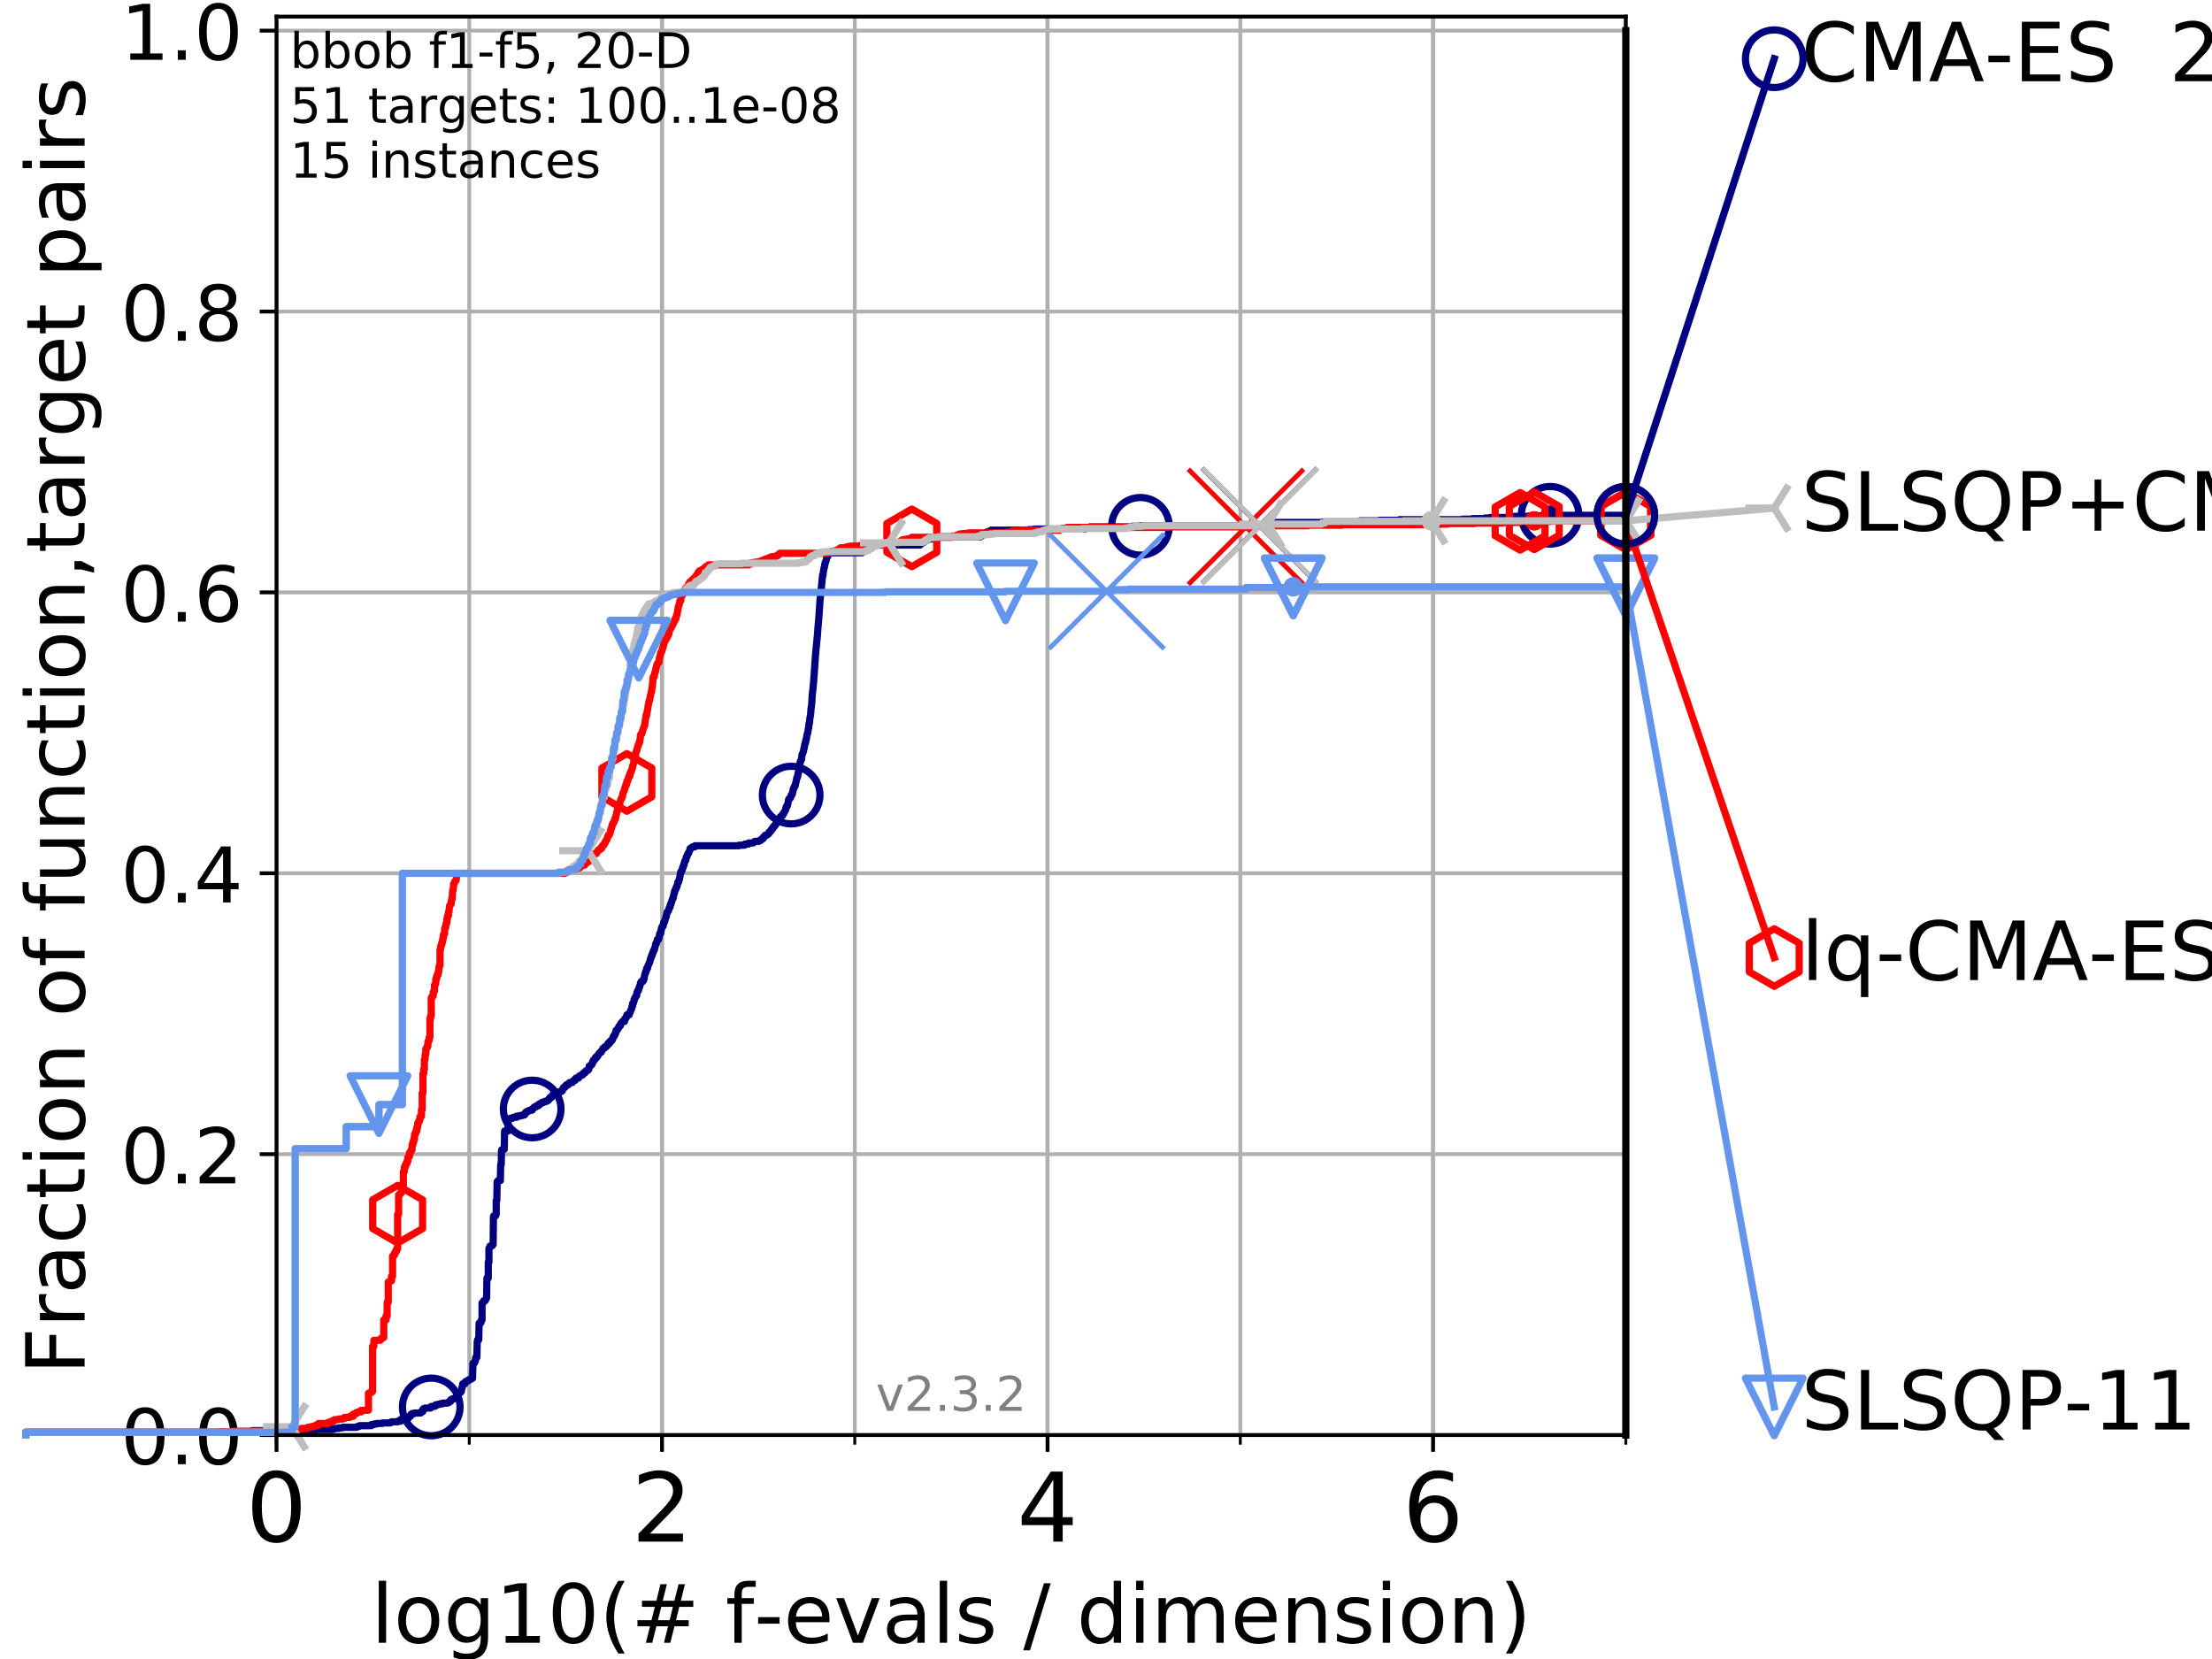 <?xml version="1.0" encoding="utf-8" standalone="no"?>
<!DOCTYPE svg PUBLIC "-//W3C//DTD SVG 1.1//EN"
  "http://www.w3.org/Graphics/SVG/1.1/DTD/svg11.dtd">
<!-- Created with matplotlib (https://matplotlib.org/) -->
<svg height="345.6pt" version="1.1" viewBox="0 0 460.8 345.6" width="460.8pt" xmlns="http://www.w3.org/2000/svg" xmlns:xlink="http://www.w3.org/1999/xlink">
 <defs>
  <style type="text/css">
*{stroke-linecap:butt;stroke-linejoin:round;}
  </style>
 </defs>
 <g id="figure_1">
  <g id="patch_1">
   <path d="M 0 345.6 
L 460.8 345.6 
L 460.8 0 
L 0 0 
z
" style="fill:#ffffff;"/>
  </g>
  <g id="axes_1">
   <g id="patch_2">
    <path d="M 57.6 298.944 
L 338.688 298.944 
L 338.688 3.456 
L 57.6 3.456 
z
" style="fill:#ffffff;"/>
   </g>
   <g id="matplotlib.axis_1">
    <g id="xtick_1">
     <g id="line2d_1">
      <path clip-path="url(#p55c4e53678)" d="M 57.6 298.944 
L 57.6 3.456 
" style="fill:none;stroke:#b0b0b0;stroke-linecap:square;stroke-width:0.8;"/>
     </g>
     <g id="line2d_2">
      <defs>
       <path d="M 0 0 
L 0 3.5 
" id="m6de6298572" style="stroke:#000000;stroke-width:0.8;"/>
      </defs>
      <g>
       <use style="stroke:#000000;stroke-width:0.8;" x="57.6" xlink:href="#m6de6298572" y="298.944"/>
      </g>
     </g>
     <g id="text_1">
      <!-- 0 -->
      <defs>
       <path d="M 31.781 66.406 
Q 24.172 66.406 20.328 58.906 
Q 16.5 51.422 16.5 36.375 
Q 16.5 21.391 20.328 13.891 
Q 24.172 6.391 31.781 6.391 
Q 39.453 6.391 43.281 13.891 
Q 47.125 21.391 47.125 36.375 
Q 47.125 51.422 43.281 58.906 
Q 39.453 66.406 31.781 66.406 
z
M 31.781 74.219 
Q 44.047 74.219 50.516 64.516 
Q 56.984 54.828 56.984 36.375 
Q 56.984 17.969 50.516 8.266 
Q 44.047 -1.422 31.781 -1.422 
Q 19.531 -1.422 13.062 8.266 
Q 6.594 17.969 6.594 36.375 
Q 6.594 54.828 13.062 64.516 
Q 19.531 74.219 31.781 74.219 
z
" id="DejaVuSans-48"/>
      </defs>
      <g transform="translate(51.237 321.141)scale(0.2 -0.2)">
       <use xlink:href="#DejaVuSans-48"/>
      </g>
     </g>
    </g>
    <g id="xtick_2">
     <g id="line2d_3">
      <path clip-path="url(#p55c4e53678)" d="M 137.911 298.944 
L 137.911 3.456 
" style="fill:none;stroke:#b0b0b0;stroke-linecap:square;stroke-width:0.8;"/>
     </g>
     <g id="line2d_4">
      <g>
       <use style="stroke:#000000;stroke-width:0.8;" x="137.911" xlink:href="#m6de6298572" y="298.944"/>
      </g>
     </g>
     <g id="text_2">
      <!-- 2 -->
      <defs>
       <path d="M 19.188 8.297 
L 53.609 8.297 
L 53.609 0 
L 7.328 0 
L 7.328 8.297 
Q 12.938 14.109 22.625 23.891 
Q 32.328 33.688 34.812 36.531 
Q 39.547 41.844 41.422 45.531 
Q 43.312 49.219 43.312 52.781 
Q 43.312 58.594 39.234 62.25 
Q 35.156 65.922 28.609 65.922 
Q 23.969 65.922 18.812 64.312 
Q 13.672 62.703 7.812 59.422 
L 7.812 69.391 
Q 13.766 71.781 18.938 73 
Q 24.125 74.219 28.422 74.219 
Q 39.75 74.219 46.484 68.547 
Q 53.219 62.891 53.219 53.422 
Q 53.219 48.922 51.531 44.891 
Q 49.859 40.875 45.406 35.406 
Q 44.188 33.984 37.641 27.219 
Q 31.109 20.453 19.188 8.297 
z
" id="DejaVuSans-50"/>
      </defs>
      <g transform="translate(131.548 321.141)scale(0.2 -0.2)">
       <use xlink:href="#DejaVuSans-50"/>
      </g>
     </g>
    </g>
    <g id="xtick_3">
     <g id="line2d_5">
      <path clip-path="url(#p55c4e53678)" d="M 218.222 298.944 
L 218.222 3.456 
" style="fill:none;stroke:#b0b0b0;stroke-linecap:square;stroke-width:0.8;"/>
     </g>
     <g id="line2d_6">
      <g>
       <use style="stroke:#000000;stroke-width:0.8;" x="218.222" xlink:href="#m6de6298572" y="298.944"/>
      </g>
     </g>
     <g id="text_3">
      <!-- 4 -->
      <defs>
       <path d="M 37.797 64.312 
L 12.891 25.391 
L 37.797 25.391 
z
M 35.203 72.906 
L 47.609 72.906 
L 47.609 25.391 
L 58.016 25.391 
L 58.016 17.188 
L 47.609 17.188 
L 47.609 0 
L 37.797 0 
L 37.797 17.188 
L 4.891 17.188 
L 4.891 26.703 
z
" id="DejaVuSans-52"/>
      </defs>
      <g transform="translate(211.859 321.141)scale(0.2 -0.2)">
       <use xlink:href="#DejaVuSans-52"/>
      </g>
     </g>
    </g>
    <g id="xtick_4">
     <g id="line2d_7">
      <path clip-path="url(#p55c4e53678)" d="M 298.533 298.944 
L 298.533 3.456 
" style="fill:none;stroke:#b0b0b0;stroke-linecap:square;stroke-width:0.8;"/>
     </g>
     <g id="line2d_8">
      <g>
       <use style="stroke:#000000;stroke-width:0.8;" x="298.533" xlink:href="#m6de6298572" y="298.944"/>
      </g>
     </g>
     <g id="text_4">
      <!-- 6 -->
      <defs>
       <path d="M 33.016 40.375 
Q 26.375 40.375 22.484 35.828 
Q 18.609 31.297 18.609 23.391 
Q 18.609 15.531 22.484 10.953 
Q 26.375 6.391 33.016 6.391 
Q 39.656 6.391 43.531 10.953 
Q 47.406 15.531 47.406 23.391 
Q 47.406 31.297 43.531 35.828 
Q 39.656 40.375 33.016 40.375 
z
M 52.594 71.297 
L 52.594 62.312 
Q 48.875 64.062 45.094 64.984 
Q 41.312 65.922 37.594 65.922 
Q 27.828 65.922 22.672 59.328 
Q 17.531 52.734 16.797 39.406 
Q 19.672 43.656 24.016 45.922 
Q 28.375 48.188 33.594 48.188 
Q 44.578 48.188 50.953 41.516 
Q 57.328 34.859 57.328 23.391 
Q 57.328 12.156 50.688 5.359 
Q 44.047 -1.422 33.016 -1.422 
Q 20.359 -1.422 13.672 8.266 
Q 6.984 17.969 6.984 36.375 
Q 6.984 53.656 15.188 63.938 
Q 23.391 74.219 37.203 74.219 
Q 40.922 74.219 44.703 73.484 
Q 48.484 72.75 52.594 71.297 
z
" id="DejaVuSans-54"/>
      </defs>
      <g transform="translate(292.17 321.141)scale(0.2 -0.2)">
       <use xlink:href="#DejaVuSans-54"/>
      </g>
     </g>
    </g>
    <g id="xtick_5">
     <g id="line2d_9">
      <path clip-path="url(#p55c4e53678)" d="M 57.6 298.944 
L 57.6 3.456 
" style="fill:none;stroke:#b0b0b0;stroke-linecap:square;stroke-width:0.8;"/>
     </g>
     <g id="line2d_10">
      <defs>
       <path d="M 0 0 
L 0 2 
" id="mb555f92eae" style="stroke:#000000;stroke-width:0.6;"/>
      </defs>
      <g>
       <use style="stroke:#000000;stroke-width:0.6;" x="57.6" xlink:href="#mb555f92eae" y="298.944"/>
      </g>
     </g>
    </g>
    <g id="xtick_6">
     <g id="line2d_11">
      <path clip-path="url(#p55c4e53678)" d="M 97.755 298.944 
L 97.755 3.456 
" style="fill:none;stroke:#b0b0b0;stroke-linecap:square;stroke-width:0.8;"/>
     </g>
     <g id="line2d_12">
      <g>
       <use style="stroke:#000000;stroke-width:0.6;" x="97.755" xlink:href="#mb555f92eae" y="298.944"/>
      </g>
     </g>
    </g>
    <g id="xtick_7">
     <g id="line2d_13">
      <path clip-path="url(#p55c4e53678)" d="M 137.911 298.944 
L 137.911 3.456 
" style="fill:none;stroke:#b0b0b0;stroke-linecap:square;stroke-width:0.8;"/>
     </g>
     <g id="line2d_14">
      <g>
       <use style="stroke:#000000;stroke-width:0.6;" x="137.911" xlink:href="#mb555f92eae" y="298.944"/>
      </g>
     </g>
    </g>
    <g id="xtick_8">
     <g id="line2d_15">
      <path clip-path="url(#p55c4e53678)" d="M 178.066 298.944 
L 178.066 3.456 
" style="fill:none;stroke:#b0b0b0;stroke-linecap:square;stroke-width:0.8;"/>
     </g>
     <g id="line2d_16">
      <g>
       <use style="stroke:#000000;stroke-width:0.6;" x="178.066" xlink:href="#mb555f92eae" y="298.944"/>
      </g>
     </g>
    </g>
    <g id="xtick_9">
     <g id="line2d_17">
      <path clip-path="url(#p55c4e53678)" d="M 218.222 298.944 
L 218.222 3.456 
" style="fill:none;stroke:#b0b0b0;stroke-linecap:square;stroke-width:0.8;"/>
     </g>
     <g id="line2d_18">
      <g>
       <use style="stroke:#000000;stroke-width:0.6;" x="218.222" xlink:href="#mb555f92eae" y="298.944"/>
      </g>
     </g>
    </g>
    <g id="xtick_10">
     <g id="line2d_19">
      <path clip-path="url(#p55c4e53678)" d="M 258.377 298.944 
L 258.377 3.456 
" style="fill:none;stroke:#b0b0b0;stroke-linecap:square;stroke-width:0.8;"/>
     </g>
     <g id="line2d_20">
      <g>
       <use style="stroke:#000000;stroke-width:0.6;" x="258.377" xlink:href="#mb555f92eae" y="298.944"/>
      </g>
     </g>
    </g>
    <g id="xtick_11">
     <g id="line2d_21">
      <path clip-path="url(#p55c4e53678)" d="M 298.533 298.944 
L 298.533 3.456 
" style="fill:none;stroke:#b0b0b0;stroke-linecap:square;stroke-width:0.8;"/>
     </g>
     <g id="line2d_22">
      <g>
       <use style="stroke:#000000;stroke-width:0.6;" x="298.533" xlink:href="#mb555f92eae" y="298.944"/>
      </g>
     </g>
    </g>
    <g id="xtick_12">
     <g id="line2d_23">
      <path clip-path="url(#p55c4e53678)" d="M 338.688 298.944 
L 338.688 3.456 
" style="fill:none;stroke:#b0b0b0;stroke-linecap:square;stroke-width:0.8;"/>
     </g>
     <g id="line2d_24">
      <g>
       <use style="stroke:#000000;stroke-width:0.6;" x="338.688" xlink:href="#mb555f92eae" y="298.944"/>
      </g>
     </g>
    </g>
    <g id="text_5">
     <!-- log10(# f-evals / dimension) -->
     <defs>
      <path d="M 9.422 75.984 
L 18.406 75.984 
L 18.406 0 
L 9.422 0 
z
" id="DejaVuSans-108"/>
      <path d="M 30.609 48.391 
Q 23.391 48.391 19.188 42.75 
Q 14.984 37.109 14.984 27.297 
Q 14.984 17.484 19.156 11.844 
Q 23.344 6.203 30.609 6.203 
Q 37.797 6.203 41.984 11.859 
Q 46.188 17.531 46.188 27.297 
Q 46.188 37.016 41.984 42.703 
Q 37.797 48.391 30.609 48.391 
z
M 30.609 56 
Q 42.328 56 49.016 48.375 
Q 55.719 40.766 55.719 27.297 
Q 55.719 13.875 49.016 6.219 
Q 42.328 -1.422 30.609 -1.422 
Q 18.844 -1.422 12.172 6.219 
Q 5.516 13.875 5.516 27.297 
Q 5.516 40.766 12.172 48.375 
Q 18.844 56 30.609 56 
z
" id="DejaVuSans-111"/>
      <path d="M 45.406 27.984 
Q 45.406 37.75 41.375 43.109 
Q 37.359 48.484 30.078 48.484 
Q 22.859 48.484 18.828 43.109 
Q 14.797 37.75 14.797 27.984 
Q 14.797 18.266 18.828 12.891 
Q 22.859 7.516 30.078 7.516 
Q 37.359 7.516 41.375 12.891 
Q 45.406 18.266 45.406 27.984 
z
M 54.391 6.781 
Q 54.391 -7.172 48.188 -13.984 
Q 42 -20.797 29.203 -20.797 
Q 24.469 -20.797 20.266 -20.094 
Q 16.062 -19.391 12.109 -17.922 
L 12.109 -9.188 
Q 16.062 -11.328 19.922 -12.344 
Q 23.781 -13.375 27.781 -13.375 
Q 36.625 -13.375 41.016 -8.766 
Q 45.406 -4.156 45.406 5.172 
L 45.406 9.625 
Q 42.625 4.781 38.281 2.391 
Q 33.938 0 27.875 0 
Q 17.828 0 11.672 7.656 
Q 5.516 15.328 5.516 27.984 
Q 5.516 40.672 11.672 48.328 
Q 17.828 56 27.875 56 
Q 33.938 56 38.281 53.609 
Q 42.625 51.219 45.406 46.391 
L 45.406 54.688 
L 54.391 54.688 
z
" id="DejaVuSans-103"/>
      <path d="M 12.406 8.297 
L 28.516 8.297 
L 28.516 63.922 
L 10.984 60.406 
L 10.984 69.391 
L 28.422 72.906 
L 38.281 72.906 
L 38.281 8.297 
L 54.391 8.297 
L 54.391 0 
L 12.406 0 
z
" id="DejaVuSans-49"/>
      <path d="M 31 75.875 
Q 24.469 64.656 21.281 53.656 
Q 18.109 42.672 18.109 31.391 
Q 18.109 20.125 21.312 9.062 
Q 24.516 -2 31 -13.188 
L 23.188 -13.188 
Q 15.875 -1.703 12.234 9.375 
Q 8.594 20.453 8.594 31.391 
Q 8.594 42.281 12.203 53.312 
Q 15.828 64.359 23.188 75.875 
z
" id="DejaVuSans-40"/>
      <path d="M 51.125 44 
L 36.922 44 
L 32.812 27.688 
L 47.125 27.688 
z
M 43.797 71.781 
L 38.719 51.516 
L 52.984 51.516 
L 58.109 71.781 
L 65.922 71.781 
L 60.891 51.516 
L 76.125 51.516 
L 76.125 44 
L 58.984 44 
L 54.984 27.688 
L 70.516 27.688 
L 70.516 20.219 
L 53.078 20.219 
L 48 0 
L 40.188 0 
L 45.219 20.219 
L 30.906 20.219 
L 25.875 0 
L 18.016 0 
L 23.094 20.219 
L 7.719 20.219 
L 7.719 27.688 
L 24.906 27.688 
L 29 44 
L 13.281 44 
L 13.281 51.516 
L 30.906 51.516 
L 35.891 71.781 
z
" id="DejaVuSans-35"/>
      <path id="DejaVuSans-32"/>
      <path d="M 37.109 75.984 
L 37.109 68.5 
L 28.516 68.5 
Q 23.688 68.5 21.797 66.547 
Q 19.922 64.594 19.922 59.516 
L 19.922 54.688 
L 34.719 54.688 
L 34.719 47.703 
L 19.922 47.703 
L 19.922 0 
L 10.891 0 
L 10.891 47.703 
L 2.297 47.703 
L 2.297 54.688 
L 10.891 54.688 
L 10.891 58.5 
Q 10.891 67.625 15.141 71.797 
Q 19.391 75.984 28.609 75.984 
z
" id="DejaVuSans-102"/>
      <path d="M 4.891 31.391 
L 31.203 31.391 
L 31.203 23.391 
L 4.891 23.391 
z
" id="DejaVuSans-45"/>
      <path d="M 56.203 29.594 
L 56.203 25.203 
L 14.891 25.203 
Q 15.484 15.922 20.484 11.062 
Q 25.484 6.203 34.422 6.203 
Q 39.594 6.203 44.453 7.469 
Q 49.312 8.734 54.109 11.281 
L 54.109 2.781 
Q 49.266 0.734 44.188 -0.344 
Q 39.109 -1.422 33.891 -1.422 
Q 20.797 -1.422 13.156 6.188 
Q 5.516 13.812 5.516 26.812 
Q 5.516 40.234 12.766 48.109 
Q 20.016 56 32.328 56 
Q 43.359 56 49.781 48.891 
Q 56.203 41.797 56.203 29.594 
z
M 47.219 32.234 
Q 47.125 39.594 43.094 43.984 
Q 39.062 48.391 32.422 48.391 
Q 24.906 48.391 20.391 44.141 
Q 15.875 39.891 15.188 32.172 
z
" id="DejaVuSans-101"/>
      <path d="M 2.984 54.688 
L 12.5 54.688 
L 29.594 8.797 
L 46.688 54.688 
L 56.203 54.688 
L 35.688 0 
L 23.484 0 
z
" id="DejaVuSans-118"/>
      <path d="M 34.281 27.484 
Q 23.391 27.484 19.188 25 
Q 14.984 22.516 14.984 16.5 
Q 14.984 11.719 18.141 8.906 
Q 21.297 6.109 26.703 6.109 
Q 34.188 6.109 38.703 11.406 
Q 43.219 16.703 43.219 25.484 
L 43.219 27.484 
z
M 52.203 31.203 
L 52.203 0 
L 43.219 0 
L 43.219 8.297 
Q 40.141 3.328 35.547 0.953 
Q 30.953 -1.422 24.312 -1.422 
Q 15.922 -1.422 10.953 3.297 
Q 6 8.016 6 15.922 
Q 6 25.141 12.172 29.828 
Q 18.359 34.516 30.609 34.516 
L 43.219 34.516 
L 43.219 35.406 
Q 43.219 41.609 39.141 45 
Q 35.062 48.391 27.688 48.391 
Q 23 48.391 18.547 47.266 
Q 14.109 46.141 10.016 43.891 
L 10.016 52.203 
Q 14.938 54.109 19.578 55.047 
Q 24.219 56 28.609 56 
Q 40.484 56 46.344 49.844 
Q 52.203 43.703 52.203 31.203 
z
" id="DejaVuSans-97"/>
      <path d="M 44.281 53.078 
L 44.281 44.578 
Q 40.484 46.531 36.375 47.5 
Q 32.281 48.484 27.875 48.484 
Q 21.188 48.484 17.844 46.438 
Q 14.5 44.391 14.5 40.281 
Q 14.5 37.156 16.891 35.375 
Q 19.281 33.594 26.516 31.984 
L 29.594 31.297 
Q 39.156 29.25 43.188 25.516 
Q 47.219 21.781 47.219 15.094 
Q 47.219 7.469 41.188 3.016 
Q 35.156 -1.422 24.609 -1.422 
Q 20.219 -1.422 15.453 -0.562 
Q 10.688 0.297 5.422 2 
L 5.422 11.281 
Q 10.406 8.688 15.234 7.391 
Q 20.062 6.109 24.812 6.109 
Q 31.156 6.109 34.562 8.281 
Q 37.984 10.453 37.984 14.406 
Q 37.984 18.062 35.516 20.016 
Q 33.062 21.969 24.703 23.781 
L 21.578 24.516 
Q 13.234 26.266 9.516 29.906 
Q 5.812 33.547 5.812 39.891 
Q 5.812 47.609 11.281 51.797 
Q 16.75 56 26.812 56 
Q 31.781 56 36.172 55.266 
Q 40.578 54.547 44.281 53.078 
z
" id="DejaVuSans-115"/>
      <path d="M 25.391 72.906 
L 33.688 72.906 
L 8.297 -9.281 
L 0 -9.281 
z
" id="DejaVuSans-47"/>
      <path d="M 45.406 46.391 
L 45.406 75.984 
L 54.391 75.984 
L 54.391 0 
L 45.406 0 
L 45.406 8.203 
Q 42.578 3.328 38.25 0.953 
Q 33.938 -1.422 27.875 -1.422 
Q 17.969 -1.422 11.734 6.484 
Q 5.516 14.406 5.516 27.297 
Q 5.516 40.188 11.734 48.094 
Q 17.969 56 27.875 56 
Q 33.938 56 38.25 53.625 
Q 42.578 51.266 45.406 46.391 
z
M 14.797 27.297 
Q 14.797 17.391 18.875 11.75 
Q 22.953 6.109 30.078 6.109 
Q 37.203 6.109 41.297 11.75 
Q 45.406 17.391 45.406 27.297 
Q 45.406 37.203 41.297 42.844 
Q 37.203 48.484 30.078 48.484 
Q 22.953 48.484 18.875 42.844 
Q 14.797 37.203 14.797 27.297 
z
" id="DejaVuSans-100"/>
      <path d="M 9.422 54.688 
L 18.406 54.688 
L 18.406 0 
L 9.422 0 
z
M 9.422 75.984 
L 18.406 75.984 
L 18.406 64.594 
L 9.422 64.594 
z
" id="DejaVuSans-105"/>
      <path d="M 52 44.188 
Q 55.375 50.25 60.062 53.125 
Q 64.75 56 71.094 56 
Q 79.641 56 84.281 50.016 
Q 88.922 44.047 88.922 33.016 
L 88.922 0 
L 79.891 0 
L 79.891 32.719 
Q 79.891 40.578 77.094 44.375 
Q 74.312 48.188 68.609 48.188 
Q 61.625 48.188 57.562 43.547 
Q 53.516 38.922 53.516 30.906 
L 53.516 0 
L 44.484 0 
L 44.484 32.719 
Q 44.484 40.625 41.703 44.406 
Q 38.922 48.188 33.109 48.188 
Q 26.219 48.188 22.156 43.531 
Q 18.109 38.875 18.109 30.906 
L 18.109 0 
L 9.078 0 
L 9.078 54.688 
L 18.109 54.688 
L 18.109 46.188 
Q 21.188 51.219 25.484 53.609 
Q 29.781 56 35.688 56 
Q 41.656 56 45.828 52.969 
Q 50 49.953 52 44.188 
z
" id="DejaVuSans-109"/>
      <path d="M 54.891 33.016 
L 54.891 0 
L 45.906 0 
L 45.906 32.719 
Q 45.906 40.484 42.875 44.328 
Q 39.844 48.188 33.797 48.188 
Q 26.516 48.188 22.312 43.547 
Q 18.109 38.922 18.109 30.906 
L 18.109 0 
L 9.078 0 
L 9.078 54.688 
L 18.109 54.688 
L 18.109 46.188 
Q 21.344 51.125 25.703 53.562 
Q 30.078 56 35.797 56 
Q 45.219 56 50.047 50.172 
Q 54.891 44.344 54.891 33.016 
z
" id="DejaVuSans-110"/>
      <path d="M 8.016 75.875 
L 15.828 75.875 
Q 23.141 64.359 26.781 53.312 
Q 30.422 42.281 30.422 31.391 
Q 30.422 20.453 26.781 9.375 
Q 23.141 -1.703 15.828 -13.188 
L 8.016 -13.188 
Q 14.5 -2 17.703 9.062 
Q 20.906 20.125 20.906 31.391 
Q 20.906 42.672 17.703 53.656 
Q 14.5 64.656 8.016 75.875 
z
" id="DejaVuSans-41"/>
     </defs>
     <g transform="translate(77.303 342.218)scale(0.17 -0.17)">
      <use xlink:href="#DejaVuSans-108"/>
      <use x="27.783" xlink:href="#DejaVuSans-111"/>
      <use x="88.965" xlink:href="#DejaVuSans-103"/>
      <use x="152.441" xlink:href="#DejaVuSans-49"/>
      <use x="216.064" xlink:href="#DejaVuSans-48"/>
      <use x="279.688" xlink:href="#DejaVuSans-40"/>
      <use x="318.701" xlink:href="#DejaVuSans-35"/>
      <use x="402.49" xlink:href="#DejaVuSans-32"/>
      <use x="434.277" xlink:href="#DejaVuSans-102"/>
      <use x="469.404" xlink:href="#DejaVuSans-45"/>
      <use x="505.488" xlink:href="#DejaVuSans-101"/>
      <use x="567.012" xlink:href="#DejaVuSans-118"/>
      <use x="626.191" xlink:href="#DejaVuSans-97"/>
      <use x="687.471" xlink:href="#DejaVuSans-108"/>
      <use x="715.254" xlink:href="#DejaVuSans-115"/>
      <use x="767.354" xlink:href="#DejaVuSans-32"/>
      <use x="799.141" xlink:href="#DejaVuSans-47"/>
      <use x="832.832" xlink:href="#DejaVuSans-32"/>
      <use x="864.619" xlink:href="#DejaVuSans-100"/>
      <use x="928.096" xlink:href="#DejaVuSans-105"/>
      <use x="955.879" xlink:href="#DejaVuSans-109"/>
      <use x="1053.291" xlink:href="#DejaVuSans-101"/>
      <use x="1114.814" xlink:href="#DejaVuSans-110"/>
      <use x="1178.193" xlink:href="#DejaVuSans-115"/>
      <use x="1230.293" xlink:href="#DejaVuSans-105"/>
      <use x="1258.076" xlink:href="#DejaVuSans-111"/>
      <use x="1319.258" xlink:href="#DejaVuSans-110"/>
      <use x="1382.637" xlink:href="#DejaVuSans-41"/>
     </g>
    </g>
   </g>
   <g id="matplotlib.axis_2">
    <g id="ytick_1">
     <g id="line2d_25">
      <path clip-path="url(#p55c4e53678)" d="M 57.6 298.944 
L 338.688 298.944 
" style="fill:none;stroke:#b0b0b0;stroke-linecap:square;stroke-width:0.8;"/>
     </g>
     <g id="line2d_26">
      <defs>
       <path d="M 0 0 
L -3.5 0 
" id="m436bcaa43e" style="stroke:#000000;stroke-width:0.8;"/>
      </defs>
      <g>
       <use style="stroke:#000000;stroke-width:0.8;" x="57.6" xlink:href="#m436bcaa43e" y="298.944"/>
      </g>
     </g>
     <g id="text_6">
      <!-- 0.0 -->
      <defs>
       <path d="M 10.688 12.406 
L 21 12.406 
L 21 0 
L 10.688 0 
z
" id="DejaVuSans-46"/>
      </defs>
      <g transform="translate(25.155 305.023)scale(0.16 -0.16)">
       <use xlink:href="#DejaVuSans-48"/>
       <use x="63.623" xlink:href="#DejaVuSans-46"/>
       <use x="95.41" xlink:href="#DejaVuSans-48"/>
      </g>
     </g>
    </g>
    <g id="ytick_2">
     <g id="line2d_27">
      <path clip-path="url(#p55c4e53678)" d="M 57.6 240.432 
L 338.688 240.432 
" style="fill:none;stroke:#b0b0b0;stroke-linecap:square;stroke-width:0.8;"/>
     </g>
     <g id="line2d_28">
      <g>
       <use style="stroke:#000000;stroke-width:0.8;" x="57.6" xlink:href="#m436bcaa43e" y="240.432"/>
      </g>
     </g>
     <g id="text_7">
      <!-- 0.2 -->
      <g transform="translate(25.155 246.51)scale(0.16 -0.16)">
       <use xlink:href="#DejaVuSans-48"/>
       <use x="63.623" xlink:href="#DejaVuSans-46"/>
       <use x="95.41" xlink:href="#DejaVuSans-50"/>
      </g>
     </g>
    </g>
    <g id="ytick_3">
     <g id="line2d_29">
      <path clip-path="url(#p55c4e53678)" d="M 57.6 181.919 
L 338.688 181.919 
" style="fill:none;stroke:#b0b0b0;stroke-linecap:square;stroke-width:0.8;"/>
     </g>
     <g id="line2d_30">
      <g>
       <use style="stroke:#000000;stroke-width:0.8;" x="57.6" xlink:href="#m436bcaa43e" y="181.919"/>
      </g>
     </g>
     <g id="text_8">
      <!-- 0.4 -->
      <g transform="translate(25.155 187.998)scale(0.16 -0.16)">
       <use xlink:href="#DejaVuSans-48"/>
       <use x="63.623" xlink:href="#DejaVuSans-46"/>
       <use x="95.41" xlink:href="#DejaVuSans-52"/>
      </g>
     </g>
    </g>
    <g id="ytick_4">
     <g id="line2d_31">
      <path clip-path="url(#p55c4e53678)" d="M 57.6 123.407 
L 338.688 123.407 
" style="fill:none;stroke:#b0b0b0;stroke-linecap:square;stroke-width:0.8;"/>
     </g>
     <g id="line2d_32">
      <g>
       <use style="stroke:#000000;stroke-width:0.8;" x="57.6" xlink:href="#m436bcaa43e" y="123.407"/>
      </g>
     </g>
     <g id="text_9">
      <!-- 0.6 -->
      <g transform="translate(25.155 129.485)scale(0.16 -0.16)">
       <use xlink:href="#DejaVuSans-48"/>
       <use x="63.623" xlink:href="#DejaVuSans-46"/>
       <use x="95.41" xlink:href="#DejaVuSans-54"/>
      </g>
     </g>
    </g>
    <g id="ytick_5">
     <g id="line2d_33">
      <path clip-path="url(#p55c4e53678)" d="M 57.6 64.894 
L 338.688 64.894 
" style="fill:none;stroke:#b0b0b0;stroke-linecap:square;stroke-width:0.8;"/>
     </g>
     <g id="line2d_34">
      <g>
       <use style="stroke:#000000;stroke-width:0.8;" x="57.6" xlink:href="#m436bcaa43e" y="64.894"/>
      </g>
     </g>
     <g id="text_10">
      <!-- 0.8 -->
      <defs>
       <path d="M 31.781 34.625 
Q 24.75 34.625 20.719 30.859 
Q 16.703 27.094 16.703 20.516 
Q 16.703 13.922 20.719 10.156 
Q 24.75 6.391 31.781 6.391 
Q 38.812 6.391 42.859 10.172 
Q 46.922 13.969 46.922 20.516 
Q 46.922 27.094 42.891 30.859 
Q 38.875 34.625 31.781 34.625 
z
M 21.922 38.812 
Q 15.578 40.375 12.031 44.719 
Q 8.5 49.078 8.5 55.328 
Q 8.5 64.062 14.719 69.141 
Q 20.953 74.219 31.781 74.219 
Q 42.672 74.219 48.875 69.141 
Q 55.078 64.062 55.078 55.328 
Q 55.078 49.078 51.531 44.719 
Q 48 40.375 41.703 38.812 
Q 48.828 37.156 52.797 32.312 
Q 56.781 27.484 56.781 20.516 
Q 56.781 9.906 50.312 4.234 
Q 43.844 -1.422 31.781 -1.422 
Q 19.734 -1.422 13.25 4.234 
Q 6.781 9.906 6.781 20.516 
Q 6.781 27.484 10.781 32.312 
Q 14.797 37.156 21.922 38.812 
z
M 18.312 54.391 
Q 18.312 48.734 21.844 45.562 
Q 25.391 42.391 31.781 42.391 
Q 38.141 42.391 41.719 45.562 
Q 45.312 48.734 45.312 54.391 
Q 45.312 60.062 41.719 63.234 
Q 38.141 66.406 31.781 66.406 
Q 25.391 66.406 21.844 63.234 
Q 18.312 60.062 18.312 54.391 
z
" id="DejaVuSans-56"/>
      </defs>
      <g transform="translate(25.155 70.973)scale(0.16 -0.16)">
       <use xlink:href="#DejaVuSans-48"/>
       <use x="63.623" xlink:href="#DejaVuSans-46"/>
       <use x="95.41" xlink:href="#DejaVuSans-56"/>
      </g>
     </g>
    </g>
    <g id="ytick_6">
     <g id="line2d_35">
      <path clip-path="url(#p55c4e53678)" d="M 57.6 6.382 
L 338.688 6.382 
" style="fill:none;stroke:#b0b0b0;stroke-linecap:square;stroke-width:0.8;"/>
     </g>
     <g id="line2d_36">
      <g>
       <use style="stroke:#000000;stroke-width:0.8;" x="57.6" xlink:href="#m436bcaa43e" y="6.382"/>
      </g>
     </g>
     <g id="text_11">
      <!-- 1.0 -->
      <g transform="translate(25.155 12.46)scale(0.16 -0.16)">
       <use xlink:href="#DejaVuSans-49"/>
       <use x="63.623" xlink:href="#DejaVuSans-46"/>
       <use x="95.41" xlink:href="#DejaVuSans-48"/>
      </g>
     </g>
    </g>
    <g id="text_12">
     <!-- Fraction of function,target pairs -->
     <defs>
      <path d="M 9.812 72.906 
L 51.703 72.906 
L 51.703 64.594 
L 19.672 64.594 
L 19.672 43.109 
L 48.578 43.109 
L 48.578 34.812 
L 19.672 34.812 
L 19.672 0 
L 9.812 0 
z
" id="DejaVuSans-70"/>
      <path d="M 41.109 46.297 
Q 39.594 47.172 37.812 47.578 
Q 36.031 48 33.891 48 
Q 26.266 48 22.188 43.047 
Q 18.109 38.094 18.109 28.812 
L 18.109 0 
L 9.078 0 
L 9.078 54.688 
L 18.109 54.688 
L 18.109 46.188 
Q 20.953 51.172 25.484 53.578 
Q 30.031 56 36.531 56 
Q 37.453 56 38.578 55.875 
Q 39.703 55.766 41.062 55.516 
z
" id="DejaVuSans-114"/>
      <path d="M 48.781 52.594 
L 48.781 44.188 
Q 44.969 46.297 41.141 47.344 
Q 37.312 48.391 33.406 48.391 
Q 24.656 48.391 19.812 42.844 
Q 14.984 37.312 14.984 27.297 
Q 14.984 17.281 19.812 11.734 
Q 24.656 6.203 33.406 6.203 
Q 37.312 6.203 41.141 7.25 
Q 44.969 8.297 48.781 10.406 
L 48.781 2.094 
Q 45.016 0.344 40.984 -0.531 
Q 36.969 -1.422 32.422 -1.422 
Q 20.062 -1.422 12.781 6.344 
Q 5.516 14.109 5.516 27.297 
Q 5.516 40.672 12.859 48.328 
Q 20.219 56 33.016 56 
Q 37.156 56 41.109 55.141 
Q 45.062 54.297 48.781 52.594 
z
" id="DejaVuSans-99"/>
      <path d="M 18.312 70.219 
L 18.312 54.688 
L 36.812 54.688 
L 36.812 47.703 
L 18.312 47.703 
L 18.312 18.016 
Q 18.312 11.328 20.141 9.422 
Q 21.969 7.516 27.594 7.516 
L 36.812 7.516 
L 36.812 0 
L 27.594 0 
Q 17.188 0 13.234 3.875 
Q 9.281 7.766 9.281 18.016 
L 9.281 47.703 
L 2.688 47.703 
L 2.688 54.688 
L 9.281 54.688 
L 9.281 70.219 
z
" id="DejaVuSans-116"/>
      <path d="M 8.5 21.578 
L 8.5 54.688 
L 17.484 54.688 
L 17.484 21.922 
Q 17.484 14.156 20.5 10.266 
Q 23.531 6.391 29.594 6.391 
Q 36.859 6.391 41.078 11.031 
Q 45.312 15.672 45.312 23.688 
L 45.312 54.688 
L 54.297 54.688 
L 54.297 0 
L 45.312 0 
L 45.312 8.406 
Q 42.047 3.422 37.719 1 
Q 33.406 -1.422 27.688 -1.422 
Q 18.266 -1.422 13.375 4.438 
Q 8.5 10.297 8.5 21.578 
z
M 31.109 56 
z
" id="DejaVuSans-117"/>
      <path d="M 11.719 12.406 
L 22.016 12.406 
L 22.016 4 
L 14.016 -11.625 
L 7.719 -11.625 
L 11.719 4 
z
" id="DejaVuSans-44"/>
      <path d="M 18.109 8.203 
L 18.109 -20.797 
L 9.078 -20.797 
L 9.078 54.688 
L 18.109 54.688 
L 18.109 46.391 
Q 20.953 51.266 25.266 53.625 
Q 29.594 56 35.594 56 
Q 45.562 56 51.781 48.094 
Q 58.016 40.188 58.016 27.297 
Q 58.016 14.406 51.781 6.484 
Q 45.562 -1.422 35.594 -1.422 
Q 29.594 -1.422 25.266 0.953 
Q 20.953 3.328 18.109 8.203 
z
M 48.688 27.297 
Q 48.688 37.203 44.609 42.844 
Q 40.531 48.484 33.406 48.484 
Q 26.266 48.484 22.188 42.844 
Q 18.109 37.203 18.109 27.297 
Q 18.109 17.391 22.188 11.75 
Q 26.266 6.109 33.406 6.109 
Q 40.531 6.109 44.609 11.75 
Q 48.688 17.391 48.688 27.297 
z
" id="DejaVuSans-112"/>
     </defs>
     <g transform="translate(17.62 286.339)rotate(-90)scale(0.17 -0.17)">
      <use xlink:href="#DejaVuSans-70"/>
      <use x="57.41" xlink:href="#DejaVuSans-114"/>
      <use x="98.523" xlink:href="#DejaVuSans-97"/>
      <use x="159.803" xlink:href="#DejaVuSans-99"/>
      <use x="214.783" xlink:href="#DejaVuSans-116"/>
      <use x="253.992" xlink:href="#DejaVuSans-105"/>
      <use x="281.775" xlink:href="#DejaVuSans-111"/>
      <use x="342.957" xlink:href="#DejaVuSans-110"/>
      <use x="406.336" xlink:href="#DejaVuSans-32"/>
      <use x="438.123" xlink:href="#DejaVuSans-111"/>
      <use x="499.305" xlink:href="#DejaVuSans-102"/>
      <use x="534.51" xlink:href="#DejaVuSans-32"/>
      <use x="566.297" xlink:href="#DejaVuSans-102"/>
      <use x="601.502" xlink:href="#DejaVuSans-117"/>
      <use x="664.881" xlink:href="#DejaVuSans-110"/>
      <use x="728.26" xlink:href="#DejaVuSans-99"/>
      <use x="783.24" xlink:href="#DejaVuSans-116"/>
      <use x="822.449" xlink:href="#DejaVuSans-105"/>
      <use x="850.232" xlink:href="#DejaVuSans-111"/>
      <use x="911.414" xlink:href="#DejaVuSans-110"/>
      <use x="974.793" xlink:href="#DejaVuSans-44"/>
      <use x="1006.58" xlink:href="#DejaVuSans-116"/>
      <use x="1045.789" xlink:href="#DejaVuSans-97"/>
      <use x="1107.068" xlink:href="#DejaVuSans-114"/>
      <use x="1148.166" xlink:href="#DejaVuSans-103"/>
      <use x="1211.643" xlink:href="#DejaVuSans-101"/>
      <use x="1273.166" xlink:href="#DejaVuSans-116"/>
      <use x="1312.375" xlink:href="#DejaVuSans-32"/>
      <use x="1344.162" xlink:href="#DejaVuSans-112"/>
      <use x="1407.639" xlink:href="#DejaVuSans-97"/>
      <use x="1468.918" xlink:href="#DejaVuSans-105"/>
      <use x="1496.701" xlink:href="#DejaVuSans-114"/>
      <use x="1537.814" xlink:href="#DejaVuSans-115"/>
     </g>
    </g>
   </g>
   <g id="line2d_37">
    <defs>
     <path d="M 0 1.5 
C 0.398 1.5 0.779 1.342 1.061 1.061 
C 1.342 0.779 1.5 0.398 1.5 0 
C 1.5 -0.398 1.342 -0.779 1.061 -1.061 
C 0.779 -1.342 0.398 -1.5 0 -1.5 
C -0.398 -1.5 -0.779 -1.342 -1.061 -1.061 
C -1.342 -0.779 -1.5 -0.398 -1.5 0 
C -1.5 0.398 -1.342 0.779 -1.061 1.061 
C -0.779 1.342 -0.398 1.5 0 1.5 
z
" id="m308394da9b" style="stroke:#000080;"/>
    </defs>
    <g>
     <use style="fill:#000080;stroke:#000080;" x="322.915" xlink:href="#m308394da9b" y="107.344"/>
     <use style="fill:#000080;stroke:#000080;" x="322.915" xlink:href="#m308394da9b" y="107.344"/>
    </g>
   </g>
   <g id="line2d_38">
    <path d="M 5.357 298.944 
L 5.357 298.37 
L 51.38 298.37 
L 51.38 298.256 
L 52.583 298.256 
L 52.583 298.026 
L 56.705 298.026 
L 56.705 297.911 
L 65.797 297.911 
L 65.797 297.797 
L 69.246 297.797 
L 69.246 297.682 
L 69.688 297.682 
L 69.688 297.567 
L 70.539 297.567 
L 70.539 297.453 
L 71.35 297.453 
L 71.35 297.338 
L 74.263 297.338 
L 74.263 297.223 
L 74.596 297.223 
L 74.596 297.108 
L 74.922 297.108 
L 74.922 296.994 
L 77.331 296.994 
L 77.331 296.764 
L 77.885 296.764 
L 77.885 296.649 
L 78.421 296.649 
L 78.421 296.535 
L 79.695 296.535 
L 79.695 296.42 
L 81.334 296.42 
L 81.334 296.305 
L 81.557 296.305 
L 81.557 296.19 
L 82.833 296.19 
L 82.833 296.076 
L 83.438 296.076 
L 83.438 295.732 
L 83.635 295.732 
L 83.635 295.617 
L 84.023 295.617 
L 84.023 295.502 
L 84.588 295.502 
L 84.588 295.387 
L 85.136 295.387 
L 85.136 295.158 
L 85.315 295.158 
L 85.315 295.043 
L 85.492 295.043 
L 85.492 294.814 
L 85.667 294.814 
L 85.667 294.584 
L 85.841 294.584 
L 85.841 294.47 
L 86.351 294.47 
L 86.351 294.355 
L 87.644 294.355 
L 87.644 294.24 
L 87.799 294.24 
L 87.799 294.011 
L 88.105 294.011 
L 88.105 293.552 
L 88.256 293.552 
L 88.256 293.437 
L 88.554 293.437 
L 88.554 293.322 
L 89.698 293.322 
L 89.698 293.093 
L 89.836 293.093 
L 89.836 292.978 
L 90.509 292.978 
L 90.509 292.863 
L 90.771 292.863 
L 90.771 292.634 
L 91.284 292.634 
L 91.284 292.519 
L 91.783 292.519 
L 91.783 292.404 
L 92.267 292.404 
L 92.267 292.29 
L 93.197 292.29 
L 93.197 292.175 
L 93.534 292.175 
L 93.645 291.945 
L 93.864 291.945 
L 93.864 291.601 
L 94.081 291.601 
L 94.081 291.487 
L 94.295 291.487 
L 94.295 291.372 
L 94.715 291.372 
L 94.715 291.257 
L 95.023 291.257 
L 95.125 290.913 
L 95.226 290.913 
L 95.327 290.454 
L 95.427 290.454 
L 95.526 290.11 
L 95.918 290.11 
L 96.015 289.88 
L 96.111 289.88 
L 96.206 289.077 
L 96.301 289.077 
L 96.396 288.274 
L 96.861 288.274 
L 96.952 287.815 
L 97.224 287.815 
L 97.224 287.7 
L 97.492 287.7 
L 97.58 287.471 
L 97.842 287.471 
L 97.842 287.356 
L 98.015 287.356 
L 98.015 287.242 
L 98.271 287.242 
L 98.271 287.127 
L 98.439 287.127 
L 98.523 284.029 
L 98.606 284.029 
L 98.606 283.914 
L 98.854 283.914 
L 98.935 283.57 
L 99.017 283.57 
L 99.098 282.767 
L 99.338 282.767 
L 99.418 279.44 
L 99.497 279.44 
L 99.497 279.096 
L 99.732 279.096 
L 99.809 275.654 
L 99.964 275.654 
L 99.964 275.539 
L 100.193 275.539 
L 100.268 274.965 
L 100.419 274.965 
L 100.419 271.409 
L 100.642 271.409 
L 100.716 271.065 
L 100.789 271.065 
L 100.789 270.95 
L 101.08 270.95 
L 101.152 270.72 
L 101.223 270.72 
L 101.295 270.376 
L 101.366 270.376 
L 101.436 266.246 
L 101.717 266.246 
L 101.717 262.919 
L 101.855 262.919 
L 101.855 260.05 
L 101.992 260.05 
L 102.06 259.591 
L 102.264 259.591 
L 102.264 259.477 
L 102.597 259.477 
L 102.597 259.247 
L 102.729 259.247 
L 102.794 253.396 
L 102.859 253.396 
L 102.859 253.281 
L 103.246 253.281 
L 103.309 252.937 
L 103.372 252.937 
L 103.372 250.069 
L 103.498 250.069 
L 103.561 246.168 
L 103.685 246.168 
L 103.747 245.939 
L 104.235 245.939 
L 104.295 242.611 
L 104.415 242.611 
L 104.474 239.628 
L 104.533 239.628 
L 104.533 239.514 
L 104.71 239.514 
L 104.71 239.399 
L 105.057 239.399 
L 105.115 235.613 
L 105.843 235.613 
L 105.843 233.089 
L 106.276 233.089 
L 106.276 232.974 
L 106.699 232.974 
L 106.699 232.859 
L 106.958 232.859 
L 106.958 232.745 
L 107.614 232.745 
L 107.614 232.515 
L 108.247 232.515 
L 108.247 232.4 
L 108.764 232.4 
L 108.764 232.286 
L 109.222 232.286 
L 109.222 232.171 
L 109.357 232.171 
L 109.357 231.941 
L 109.491 231.941 
L 109.491 231.712 
L 109.668 231.712 
L 109.668 231.597 
L 109.887 231.597 
L 109.887 231.483 
L 110.103 231.483 
L 110.103 231.368 
L 110.401 231.368 
L 110.401 231.253 
L 110.86 231.253 
L 110.86 231.024 
L 110.983 231.024 
L 110.983 230.909 
L 111.145 230.909 
L 111.226 230.679 
L 111.386 230.679 
L 111.386 230.565 
L 111.703 230.565 
L 111.781 230.335 
L 112.167 230.335 
L 112.167 230.221 
L 112.319 230.221 
L 112.319 229.991 
L 112.581 229.991 
L 112.581 229.876 
L 112.73 229.876 
L 112.73 229.762 
L 112.877 229.762 
L 112.877 229.647 
L 113.275 229.647 
L 113.275 229.532 
L 113.524 229.532 
L 113.524 229.417 
L 113.943 229.417 
L 113.943 229.303 
L 114.08 229.303 
L 114.08 229.188 
L 114.284 229.188 
L 114.318 228.958 
L 114.419 228.958 
L 114.419 228.844 
L 114.586 228.844 
L 114.586 228.614 
L 114.882 228.614 
L 114.882 228.385 
L 115.109 228.385 
L 115.206 227.926 
L 115.27 227.926 
L 115.27 227.811 
L 116.081 227.811 
L 116.081 227.696 
L 116.443 227.696 
L 116.443 227.467 
L 116.71 227.467 
L 116.71 227.352 
L 117.001 227.352 
L 117.001 227.238 
L 117.145 227.238 
L 117.203 226.893 
L 117.26 226.893 
L 117.345 226.664 
L 117.373 226.664 
L 117.373 226.549 
L 117.654 226.549 
L 117.654 226.32 
L 117.876 226.32 
L 117.985 225.976 
L 118.391 225.976 
L 118.417 225.746 
L 118.603 225.746 
L 118.629 225.517 
L 119.225 225.517 
L 119.25 225.287 
L 119.402 225.287 
L 119.503 225.058 
L 119.801 225.058 
L 119.899 224.713 
L 119.948 224.713 
L 119.948 224.599 
L 120.477 224.599 
L 120.477 224.484 
L 120.595 224.484 
L 120.666 224.14 
L 120.899 224.14 
L 120.899 224.025 
L 121.174 224.025 
L 121.174 223.91 
L 121.423 223.91 
L 121.49 223.566 
L 121.668 223.566 
L 121.668 223.451 
L 121.91 223.451 
L 122.018 223.107 
L 122.191 223.107 
L 122.191 222.993 
L 122.489 222.993 
L 122.531 222.763 
L 122.657 222.763 
L 122.761 222.075 
L 122.886 222.075 
L 122.886 221.96 
L 123.111 221.96 
L 123.193 221.73 
L 123.334 221.73 
L 123.434 221.272 
L 123.454 221.272 
L 123.454 221.157 
L 123.613 221.157 
L 123.633 220.813 
L 123.849 220.813 
L 123.849 220.698 
L 123.966 220.698 
L 123.985 220.354 
L 124.274 220.354 
L 124.312 220.01 
L 124.539 220.01 
L 124.632 219.78 
L 124.651 219.78 
L 124.707 219.551 
L 124.781 219.551 
L 124.781 219.436 
L 124.91 219.436 
L 124.91 219.321 
L 125.056 219.321 
L 125.056 219.206 
L 125.238 219.206 
L 125.256 218.977 
L 125.363 218.977 
L 125.471 218.633 
L 125.559 218.633 
L 125.595 218.403 
L 125.805 218.403 
L 125.805 218.289 
L 125.996 218.289 
L 125.996 218.059 
L 126.287 218.059 
L 126.389 217.83 
L 126.44 217.83 
L 126.44 217.715 
L 126.624 217.715 
L 126.64 217.371 
L 126.97 217.371 
L 126.986 217.027 
L 127.197 217.027 
L 127.197 216.912 
L 127.326 216.912 
L 127.326 216.682 
L 127.548 216.682 
L 127.611 216.338 
L 127.69 216.338 
L 127.737 215.994 
L 127.815 215.994 
L 127.846 215.765 
L 128.016 215.765 
L 128.108 215.535 
L 128.138 215.535 
L 128.169 215.191 
L 128.275 215.191 
L 128.351 214.617 
L 128.576 214.617 
L 128.62 214.388 
L 128.724 214.388 
L 128.798 214.158 
L 128.856 214.158 
L 128.93 213.814 
L 129.104 213.814 
L 129.104 213.699 
L 129.219 213.699 
L 129.248 213.355 
L 129.334 213.355 
L 129.362 213.126 
L 129.49 213.126 
L 129.49 213.011 
L 129.616 213.011 
L 129.686 212.782 
L 130.101 212.782 
L 130.169 212.208 
L 130.331 212.208 
L 130.412 211.864 
L 130.532 211.864 
L 130.598 211.405 
L 131.082 211.405 
L 131.185 210.946 
L 131.262 210.946 
L 131.326 210.602 
L 131.389 210.602 
L 131.49 210.257 
L 131.541 210.257 
L 131.628 209.799 
L 131.666 209.799 
L 131.666 209.569 
L 131.778 209.569 
L 131.802 208.995 
L 131.938 208.995 
L 132.024 208.651 
L 132.06 208.651 
L 132.097 208.192 
L 132.182 208.192 
L 132.254 207.848 
L 132.327 207.848 
L 132.434 207.619 
L 132.494 207.619 
L 132.53 207.389 
L 132.636 207.389 
L 132.695 206.701 
L 132.754 206.701 
L 132.847 206.357 
L 132.998 206.357 
L 133.079 205.898 
L 133.125 205.898 
L 133.194 205.554 
L 133.273 205.554 
L 133.364 205.095 
L 133.387 205.095 
L 133.432 204.75 
L 133.522 204.75 
L 133.544 204.521 
L 133.822 204.521 
L 133.91 204.291 
L 134.052 204.291 
L 134.052 203.947 
L 134.171 203.947 
L 134.268 203.259 
L 134.29 203.259 
L 134.386 202.8 
L 134.429 202.8 
L 134.45 202.571 
L 134.545 202.571 
L 134.567 202.226 
L 134.661 202.226 
L 134.745 201.653 
L 134.912 201.653 
L 135.015 201.079 
L 135.036 201.079 
L 135.138 200.85 
L 135.189 200.85 
L 135.27 200.505 
L 135.341 200.505 
L 135.452 199.932 
L 135.512 199.932 
L 135.572 199.473 
L 135.672 199.473 
L 135.751 199.014 
L 135.859 199.014 
L 135.947 198.555 
L 136.015 198.555 
L 136.102 198.096 
L 136.17 198.096 
L 136.17 197.981 
L 136.285 197.981 
L 136.362 197.522 
L 136.428 197.522 
L 136.523 196.949 
L 136.551 196.949 
L 136.598 196.605 
L 136.72 196.605 
L 136.813 196.26 
L 136.832 196.26 
L 136.915 195.801 
L 136.952 195.801 
L 136.952 195.687 
L 137.217 195.687 
L 137.326 194.998 
L 137.353 194.998 
L 137.442 194.425 
L 137.638 194.425 
L 137.709 193.736 
L 137.771 193.736 
L 137.806 193.277 
L 137.885 193.277 
L 137.972 192.933 
L 138.145 192.933 
L 138.213 192.36 
L 138.273 192.36 
L 138.282 192.13 
L 138.401 192.13 
L 138.511 191.671 
L 138.553 191.671 
L 138.662 191.212 
L 138.67 191.212 
L 138.703 190.983 
L 138.795 190.983 
L 138.894 190.18 
L 139.001 190.18 
L 139.017 189.95 
L 139.14 189.95 
L 139.213 189.721 
L 139.269 189.721 
L 139.374 189.262 
L 139.382 189.262 
L 139.462 189.032 
L 139.557 189.032 
L 139.62 188.459 
L 139.754 188.459 
L 139.864 187.885 
L 139.934 187.885 
L 140.035 187.426 
L 140.065 187.426 
L 140.15 187.082 
L 140.249 187.082 
L 140.348 186.394 
L 140.379 186.394 
L 140.446 185.935 
L 140.529 185.935 
L 140.589 185.476 
L 140.679 185.476 
L 140.775 185.131 
L 140.842 185.131 
L 140.878 184.787 
L 140.996 184.787 
L 141.076 184.328 
L 141.112 184.328 
L 141.199 183.755 
L 141.364 183.755 
L 141.457 183.296 
L 141.507 183.296 
L 141.599 182.722 
L 141.641 182.722 
L 141.746 181.919 
L 141.774 181.919 
L 141.83 181.575 
L 141.969 181.575 
L 142.079 181.231 
L 142.12 181.231 
L 142.175 180.772 
L 142.284 180.772 
L 142.352 180.313 
L 142.459 180.313 
L 142.506 179.854 
L 142.58 179.854 
L 142.64 179.395 
L 142.759 179.395 
L 142.772 179.166 
L 142.891 179.166 
L 142.976 178.477 
L 143.106 178.477 
L 143.202 178.018 
L 143.286 178.018 
L 143.299 177.789 
L 143.439 177.789 
L 143.54 177.445 
L 143.578 177.445 
L 143.679 177.1 
L 143.71 177.1 
L 143.766 176.756 
L 143.958 176.756 
L 143.958 176.641 
L 144.118 176.641 
L 144.118 176.527 
L 144.258 176.527 
L 144.258 176.412 
L 144.742 176.412 
L 144.789 176.183 
L 153.953 176.183 
L 153.953 176.068 
L 155.09 176.068 
L 155.161 175.838 
L 155.923 175.838 
L 155.938 175.609 
L 156.871 175.609 
L 156.871 175.494 
L 157.058 175.494 
L 157.058 175.379 
L 157.264 175.379 
L 157.264 175.265 
L 158.083 175.265 
L 158.083 175.15 
L 158.342 175.15 
L 158.342 175.035 
L 158.514 175.035 
L 158.61 174.806 
L 158.764 174.806 
L 158.764 174.691 
L 158.989 174.691 
L 159.051 174.347 
L 159.214 174.347 
L 159.214 174.232 
L 159.329 174.232 
L 159.38 174.003 
L 159.703 174.003 
L 159.703 173.888 
L 159.877 173.888 
L 159.877 173.773 
L 160.04 173.773 
L 160.04 173.658 
L 160.16 173.658 
L 160.242 173.314 
L 160.411 173.314 
L 160.411 173.2 
L 160.542 173.2 
L 160.6 172.97 
L 160.661 172.97 
L 160.715 172.741 
L 160.905 172.741 
L 160.978 172.396 
L 161.084 172.396 
L 161.112 172.167 
L 161.325 172.167 
L 161.364 171.938 
L 161.515 171.938 
L 161.625 171.708 
L 161.659 171.708 
L 161.681 171.479 
L 161.841 171.479 
L 161.912 171.249 
L 162.102 171.249 
L 162.204 170.79 
L 162.288 170.79 
L 162.381 170.446 
L 162.468 170.446 
L 162.575 170.102 
L 162.813 170.102 
L 162.859 169.872 
L 163.047 169.872 
L 163.146 169.528 
L 163.181 169.528 
L 163.181 169.413 
L 163.301 169.413 
L 163.36 169.184 
L 163.419 169.184 
L 163.485 168.955 
L 163.534 168.955 
L 163.64 168.725 
L 163.664 168.725 
L 163.717 168.266 
L 163.791 168.266 
L 163.8 168.037 
L 163.952 168.037 
L 163.977 167.692 
L 164.075 167.692 
L 164.178 167.119 
L 164.187 167.119 
L 164.284 166.545 
L 164.337 166.545 
L 164.337 166.43 
L 164.492 166.43 
L 164.543 166.201 
L 164.679 166.201 
L 164.784 165.742 
L 164.814 165.742 
L 164.814 165.627 
L 164.964 165.627 
L 165.023 165.283 
L 165.104 165.283 
L 165.206 164.48 
L 165.292 164.48 
L 165.379 164.021 
L 165.472 164.021 
L 165.483 163.792 
L 165.637 163.792 
L 165.743 163.218 
L 165.75 163.218 
L 165.829 162.759 
L 165.866 162.759 
L 165.975 162.071 
L 166.058 162.071 
L 166.112 161.727 
L 166.19 161.727 
L 166.247 161.038 
L 166.33 161.038 
L 166.431 160.35 
L 166.45 160.35 
L 166.558 159.891 
L 166.577 159.891 
L 166.659 158.858 
L 166.697 158.858 
L 166.744 158.514 
L 166.846 158.514 
L 166.907 158.17 
L 166.978 158.17 
L 167.062 157.252 
L 167.095 157.252 
L 167.204 156.908 
L 167.248 156.908 
L 167.337 156.564 
L 167.367 156.564 
L 167.475 155.875 
L 167.532 155.875 
L 167.618 155.187 
L 167.65 155.187 
L 167.734 154.728 
L 167.808 154.728 
L 167.9 154.04 
L 167.972 154.04 
L 168.079 153.236 
L 168.093 153.236 
L 168.156 152.892 
L 168.213 152.892 
L 168.318 152.319 
L 168.324 152.319 
L 168.411 151.63 
L 168.47 151.63 
L 168.531 150.712 
L 168.612 150.712 
L 168.722 149.565 
L 168.728 149.565 
L 168.835 148.991 
L 168.85 148.991 
L 168.959 147.5 
L 168.986 147.5 
L 169.095 146.582 
L 169.1 146.582 
L 169.206 144.632 
L 169.217 144.632 
L 169.324 143.714 
L 169.334 143.714 
L 169.436 142.567 
L 169.45 142.567 
L 169.56 140.96 
L 169.58 140.96 
L 169.68 139.354 
L 169.692 139.354 
L 169.8 137.633 
L 169.805 137.633 
L 169.905 136.142 
L 169.934 136.142 
L 170.028 134.765 
L 170.05 134.765 
L 170.155 133.618 
L 170.162 133.618 
L 170.264 132.47 
L 170.278 132.47 
L 170.384 130.864 
L 170.389 130.864 
L 170.5 129.602 
L 170.501 129.602 
L 170.611 128.225 
L 170.613 128.225 
L 170.714 126.619 
L 170.726 126.619 
L 170.833 124.783 
L 170.867 124.783 
L 170.954 123.751 
L 170.983 123.751 
L 171.08 122.603 
L 171.097 122.603 
L 171.203 121.341 
L 171.224 121.341 
L 171.3 120.309 
L 171.335 120.309 
L 171.347 119.85 
L 171.448 119.85 
L 171.538 118.932 
L 171.56 118.932 
L 171.667 118.244 
L 171.726 118.244 
L 171.81 117.555 
L 171.861 117.555 
L 171.918 117.096 
L 172.002 117.096 
L 172.109 116.637 
L 172.155 116.637 
L 172.24 116.064 
L 172.334 116.064 
L 172.404 115.834 
L 172.462 115.834 
L 172.567 115.261 
L 172.573 115.261 
L 172.573 115.146 
L 179.582 115.146 
L 179.632 114.917 
L 179.852 114.917 
L 179.852 114.802 
L 180.047 114.802 
L 180.047 114.687 
L 180.31 114.687 
L 180.369 114.458 
L 180.483 114.458 
L 180.563 114.113 
L 180.964 114.113 
L 180.964 113.999 
L 181.377 113.999 
L 181.377 113.884 
L 181.563 113.884 
L 181.665 113.54 
L 191.68 113.54 
L 191.68 113.425 
L 191.799 113.425 
L 191.884 113.196 
L 192.058 113.196 
L 192.113 112.966 
L 192.473 112.966 
L 192.562 112.622 
L 192.678 112.622 
L 192.678 112.507 
L 193.164 112.507 
L 193.164 112.392 
L 193.382 112.392 
L 193.382 112.278 
L 194.511 112.278 
L 194.551 112.048 
L 194.765 112.048 
L 194.765 111.934 
L 195.165 111.934 
L 195.165 111.819 
L 204.294 111.819 
L 204.337 111.475 
L 204.732 111.475 
L 204.732 111.36 
L 205.192 111.36 
L 205.301 111.13 
L 205.422 111.13 
L 205.532 110.901 
L 205.649 110.901 
L 205.649 110.786 
L 206.241 110.786 
L 206.245 110.557 
L 206.425 110.557 
L 206.425 110.442 
L 214.294 110.442 
L 214.294 110.327 
L 215.428 110.327 
L 215.428 110.213 
L 225.958 110.213 
L 225.958 110.098 
L 226.238 110.098 
L 226.238 109.983 
L 226.818 109.983 
L 226.818 109.868 
L 227.039 109.868 
L 227.039 109.754 
L 235.856 109.754 
L 235.856 109.639 
L 237.574 109.639 
L 237.574 109.524 
L 263.854 109.524 
L 263.854 109.409 
L 264.124 109.409 
L 264.124 109.295 
L 264.3 109.295 
L 264.3 109.18 
L 264.538 109.18 
L 264.538 109.065 
L 265.155 109.065 
L 265.155 108.951 
L 265.526 108.951 
L 265.526 108.836 
L 275.731 108.836 
L 275.731 108.721 
L 282.646 108.721 
L 282.646 108.606 
L 283.303 108.606 
L 283.303 108.492 
L 287.401 108.492 
L 287.401 108.377 
L 291.548 108.377 
L 291.548 108.262 
L 304.705 108.262 
L 304.705 108.147 
L 306.743 108.147 
L 306.743 108.033 
L 309.313 108.033 
L 309.313 107.918 
L 310.436 107.918 
L 310.436 107.803 
L 314.889 107.803 
L 314.889 107.689 
L 315.405 107.689 
L 315.405 107.574 
L 318.593 107.574 
L 318.593 107.459 
L 322.915 107.459 
L 322.915 107.344 
L 338.688 107.344 
L 338.688 107.344 
" style="fill:none;stroke:#000080;stroke-linecap:square;stroke-width:1.5;"/>
   </g>
   <g id="line2d_39">
    <defs>
     <path d="M 0 6 
C 1.591 6 3.117 5.368 4.243 4.243 
C 5.368 3.117 6 1.591 6 0 
C 6 -1.591 5.368 -3.117 4.243 -4.243 
C 3.117 -5.368 1.591 -6 0 -6 
C -1.591 -6 -3.117 -5.368 -4.243 -4.243 
C -5.368 -3.117 -6 -1.591 -6 0 
C -6 1.591 -5.368 3.117 -4.243 4.243 
C -3.117 5.368 -1.591 6 0 6 
z
" id="me0f6dc1cf6" style="stroke:#000080;stroke-width:1.5;"/>
    </defs>
    <g>
     <use style="fill-opacity:0;stroke:#000080;stroke-width:1.5;" x="89.836" xlink:href="#me0f6dc1cf6" y="293.093"/>
     <use style="fill-opacity:0;stroke:#000080;stroke-width:1.5;" x="110.86" xlink:href="#me0f6dc1cf6" y="231.024"/>
     <use style="fill-opacity:0;stroke:#000080;stroke-width:1.5;" x="164.814" xlink:href="#me0f6dc1cf6" y="165.627"/>
     <use style="fill-opacity:0;stroke:#000080;stroke-width:1.5;" x="237.574" xlink:href="#me0f6dc1cf6" y="109.639"/>
     <use style="fill-opacity:0;stroke:#000080;stroke-width:1.5;" x="322.915" xlink:href="#me0f6dc1cf6" y="107.344"/>
     <use style="fill-opacity:0;stroke:#000080;stroke-width:1.5;" x="338.688" xlink:href="#me0f6dc1cf6" y="107.344"/>
    </g>
   </g>
   <g id="line2d_40">
    <path style="fill:none;stroke:#000080;stroke-linecap:square;stroke-width:1.5;"/>
    <g/>
   </g>
   <g id="line2d_41">
    <path clip-path="url(#p55c4e53678)" d="M 262.407 109.524 
" style="fill:none;stroke:#000080;stroke-linecap:square;stroke-width:1.5;"/>
    <defs>
     <path d="M -12 12 
L 12 -12 
M -12 -12 
L 12 12 
" id="me6b0f956ca" style="stroke:#000080;"/>
    </defs>
    <g clip-path="url(#p55c4e53678)">
     <use style="fill:#000080;stroke:#000080;" x="262.407" xlink:href="#me6b0f956ca" y="109.524"/>
    </g>
   </g>
   <g id="line2d_42">
    <defs>
     <path d="M 0 1.5 
C 0.398 1.5 0.779 1.342 1.061 1.061 
C 1.342 0.779 1.5 0.398 1.5 0 
C 1.5 -0.398 1.342 -0.779 1.061 -1.061 
C 0.779 -1.342 0.398 -1.5 0 -1.5 
C -0.398 -1.5 -0.779 -1.342 -1.061 -1.061 
C -1.342 -0.779 -1.5 -0.398 -1.5 0 
C -1.5 0.398 -1.342 0.779 -1.061 1.061 
C -0.779 1.342 -0.398 1.5 0 1.5 
z
" id="mcc09740f8f" style="stroke:#ff0000;"/>
    </defs>
    <g>
     <use style="fill:#ff0000;stroke:#ff0000;" x="319.614" xlink:href="#mcc09740f8f" y="108.492"/>
     <use style="fill:#ff0000;stroke:#ff0000;" x="319.614" xlink:href="#mcc09740f8f" y="108.492"/>
    </g>
   </g>
   <g id="line2d_43">
    <path d="M 5.357 298.944 
L 5.357 298.37 
L 45.512 298.37 
L 45.512 298.256 
L 48.692 298.256 
L 48.692 298.141 
L 60.78 298.141 
L 60.78 298.026 
L 61.491 298.026 
L 61.491 297.911 
L 62.175 297.911 
L 62.175 297.682 
L 62.834 297.682 
L 62.834 297.567 
L 64.08 297.567 
L 64.08 297.338 
L 64.671 297.338 
L 64.671 297.223 
L 65.243 297.223 
L 65.243 297.108 
L 65.797 297.108 
L 65.797 296.879 
L 66.333 296.879 
L 66.333 296.535 
L 68.328 296.535 
L 68.328 296.305 
L 68.793 296.305 
L 68.793 296.19 
L 69.246 296.19 
L 69.246 295.961 
L 69.688 295.961 
L 69.688 295.732 
L 70.539 295.732 
L 70.539 295.617 
L 71.35 295.617 
L 71.35 295.502 
L 71.742 295.502 
L 71.742 295.273 
L 72.868 295.273 
L 72.868 295.043 
L 73.579 295.043 
L 73.579 294.584 
L 73.925 294.584 
L 73.925 294.47 
L 74.263 294.47 
L 74.263 294.24 
L 74.596 294.24 
L 74.596 294.125 
L 75.242 294.125 
L 75.242 293.781 
L 76.759 293.781 
L 76.759 290.224 
L 77.047 290.224 
L 77.047 290.11 
L 77.331 290.11 
L 77.331 289.88 
L 77.61 289.88 
L 77.61 280.472 
L 77.885 280.472 
L 77.885 279.21 
L 79.196 279.21 
L 79.196 278.981 
L 79.447 278.981 
L 79.447 278.751 
L 79.695 278.751 
L 79.695 278.637 
L 79.939 278.637 
L 79.939 274.965 
L 80.416 274.965 
L 80.416 274.162 
L 80.65 274.162 
L 80.65 271.294 
L 80.881 271.294 
L 80.881 267.049 
L 81.109 267.049 
L 81.109 266.934 
L 81.334 266.934 
L 81.334 266.82 
L 81.557 266.82 
L 81.557 265.902 
L 81.776 265.902 
L 81.776 261.657 
L 81.993 261.657 
L 81.993 261.427 
L 82.207 261.427 
L 82.207 260.968 
L 82.418 260.968 
L 82.418 260.624 
L 82.627 260.624 
L 82.627 260.165 
L 82.833 260.165 
L 82.833 252.937 
L 83.037 252.937 
L 83.037 248.922 
L 83.239 248.922 
L 83.239 248.692 
L 83.438 248.692 
L 83.438 248.463 
L 83.635 248.463 
L 83.635 247.774 
L 83.83 247.774 
L 83.83 247.086 
L 84.023 247.086 
L 84.023 244.103 
L 84.213 244.103 
L 84.213 243.185 
L 84.402 243.185 
L 84.402 242.726 
L 84.588 242.726 
L 84.588 242.382 
L 84.773 242.382 
L 84.773 241.923 
L 84.956 241.923 
L 84.956 241.12 
L 85.136 241.12 
L 85.136 240.89 
L 85.315 240.89 
L 85.315 240.087 
L 85.492 240.087 
L 85.492 239.858 
L 85.667 239.858 
L 85.667 239.514 
L 85.841 239.514 
L 85.841 238.481 
L 86.013 238.481 
L 86.013 237.907 
L 86.183 237.907 
L 86.183 237.334 
L 86.351 237.334 
L 86.351 236.301 
L 86.518 236.301 
L 86.518 235.957 
L 86.684 235.957 
L 86.684 235.498 
L 86.847 235.498 
L 86.847 234.81 
L 87.01 234.81 
L 87.01 234.007 
L 87.17 234.007 
L 87.17 233.662 
L 87.33 233.662 
L 87.33 233.318 
L 87.487 233.318 
L 87.487 232.63 
L 87.644 232.63 
L 87.644 232.515 
L 87.799 232.515 
L 87.799 231.138 
L 87.952 231.138 
L 87.952 227.696 
L 88.105 227.696 
L 88.105 223.681 
L 88.256 223.681 
L 88.256 222.763 
L 88.405 222.763 
L 88.405 220.698 
L 88.554 220.698 
L 88.554 219.665 
L 88.701 219.665 
L 88.701 218.518 
L 88.847 218.518 
L 88.847 218.289 
L 88.992 218.289 
L 88.992 217.944 
L 89.135 217.944 
L 89.135 217.027 
L 89.278 217.027 
L 89.278 216.682 
L 89.419 216.682 
L 89.419 216.109 
L 89.559 216.109 
L 89.559 212.208 
L 89.698 212.208 
L 89.698 211.634 
L 89.836 211.634 
L 89.836 207.848 
L 89.973 207.848 
L 89.973 207.619 
L 90.108 207.619 
L 90.108 207.504 
L 90.243 207.504 
L 90.243 206.701 
L 90.377 206.701 
L 90.377 206.471 
L 90.509 206.471 
L 90.509 205.209 
L 90.641 205.209 
L 90.641 204.98 
L 90.771 204.98 
L 90.771 204.062 
L 90.901 204.062 
L 90.901 203.603 
L 91.03 203.603 
L 91.03 203.144 
L 91.158 203.144 
L 91.158 203.029 
L 91.284 203.029 
L 91.284 202.456 
L 91.41 202.456 
L 91.41 201.538 
L 91.535 201.538 
L 91.535 201.079 
L 91.659 201.079 
L 91.659 197.867 
L 91.783 197.867 
L 91.783 197.178 
L 91.905 197.178 
L 91.905 196.834 
L 92.027 196.834 
L 92.027 196.375 
L 92.147 196.375 
L 92.147 195.916 
L 92.267 195.916 
L 92.267 195.343 
L 92.386 195.343 
L 92.386 194.654 
L 92.504 194.654 
L 92.504 194.539 
L 92.622 194.539 
L 92.622 193.507 
L 92.738 193.507 
L 92.738 193.163 
L 92.854 193.163 
L 92.854 192.589 
L 92.969 192.589 
L 92.969 192.245 
L 93.084 192.245 
L 93.084 191.442 
L 93.197 191.442 
L 93.197 190.868 
L 93.31 190.868 
L 93.31 190.753 
L 93.422 190.753 
L 93.422 189.95 
L 93.534 189.95 
L 93.645 188.688 
L 93.755 188.688 
L 93.864 188.344 
L 93.973 188.344 
L 94.081 187.311 
L 94.188 187.311 
L 94.295 185.476 
L 94.401 185.476 
L 94.506 184.099 
L 94.611 184.099 
L 94.715 183.64 
L 94.818 183.64 
L 94.921 183.411 
L 95.023 183.411 
L 95.125 182.378 
L 95.226 182.378 
L 95.327 181.919 
L 117.654 181.919 
L 117.654 181.804 
L 117.958 181.804 
L 117.958 181.69 
L 118.149 181.69 
L 118.257 181.345 
L 118.364 181.345 
L 118.364 181.231 
L 118.629 181.231 
L 118.629 181.116 
L 119.301 181.116 
L 119.301 181.001 
L 119.578 181.001 
L 119.578 180.886 
L 120.382 180.886 
L 120.382 180.772 
L 120.829 180.772 
L 120.899 180.542 
L 121.06 180.542 
L 121.06 180.428 
L 121.197 180.428 
L 121.197 180.313 
L 121.423 180.313 
L 121.423 180.198 
L 121.8 180.198 
L 121.866 179.854 
L 122.062 179.854 
L 122.062 179.739 
L 122.298 179.739 
L 122.341 179.51 
L 122.552 179.51 
L 122.552 179.395 
L 122.782 179.395 
L 122.886 179.166 
L 122.927 179.166 
L 122.989 178.936 
L 123.152 178.936 
L 123.253 178.707 
L 123.294 178.707 
L 123.374 178.477 
L 123.514 178.477 
L 123.574 178.133 
L 123.633 178.133 
L 123.673 177.903 
L 124.043 177.903 
L 124.043 177.789 
L 124.274 177.789 
L 124.312 177.559 
L 124.388 177.559 
L 124.426 177.33 
L 124.557 177.33 
L 124.632 177.1 
L 124.744 177.1 
L 124.744 176.986 
L 124.983 176.986 
L 125.075 176.756 
L 125.328 176.756 
L 125.399 176.297 
L 125.524 176.297 
L 125.577 176.068 
L 125.788 176.068 
L 125.875 175.724 
L 125.962 175.724 
L 126.048 175.494 
L 126.117 175.494 
L 126.151 175.15 
L 126.27 175.15 
L 126.338 174.92 
L 126.44 174.92 
L 126.54 174.462 
L 126.574 174.462 
L 126.624 174.117 
L 126.79 174.117 
L 126.79 173.888 
L 126.97 173.888 
L 127.035 173.544 
L 127.1 173.544 
L 127.181 173.085 
L 127.213 173.085 
L 127.246 172.741 
L 127.326 172.741 
L 127.406 172.282 
L 127.469 172.282 
L 127.564 171.708 
L 127.674 171.708 
L 127.69 171.479 
L 127.799 171.479 
L 127.877 171.134 
L 127.97 171.134 
L 128.077 170.561 
L 128.23 170.561 
L 128.321 169.872 
L 128.351 169.872 
L 128.441 169.413 
L 128.471 169.413 
L 128.576 168.84 
L 128.591 168.84 
L 128.695 168.266 
L 128.709 168.266 
L 128.739 167.922 
L 128.856 167.922 
L 128.93 167.578 
L 129.089 167.578 
L 129.176 167.004 
L 129.205 167.004 
L 129.291 166.66 
L 129.334 166.66 
L 129.433 166.316 
L 129.518 166.316 
L 129.602 165.972 
L 129.672 165.972 
L 129.756 165.283 
L 129.798 165.283 
L 129.881 164.939 
L 129.95 164.939 
L 130.06 164.595 
L 130.087 164.595 
L 130.155 164.136 
L 130.209 164.136 
L 130.318 163.792 
L 130.331 163.792 
L 130.371 163.447 
L 130.519 163.447 
L 130.585 162.759 
L 130.757 162.759 
L 130.822 162.3 
L 130.888 162.3 
L 130.966 161.841 
L 131.018 161.841 
L 131.018 161.727 
L 131.198 161.727 
L 131.211 161.153 
L 131.338 161.153 
L 131.402 160.694 
L 131.528 160.694 
L 131.628 160.235 
L 131.703 160.235 
L 131.778 159.547 
L 131.84 159.547 
L 131.938 159.088 
L 131.963 159.088 
L 132.036 158.629 
L 132.085 158.629 
L 132.194 158.17 
L 132.291 158.17 
L 132.387 157.252 
L 132.411 157.252 
L 132.506 156.564 
L 132.553 156.564 
L 132.624 156.334 
L 132.683 156.334 
L 132.789 155.646 
L 132.847 155.646 
L 132.94 155.187 
L 133.033 155.187 
L 133.102 154.843 
L 133.148 154.843 
L 133.159 154.613 
L 133.262 154.613 
L 133.353 153.81 
L 133.375 153.81 
L 133.409 153.122 
L 133.533 153.122 
L 133.611 152.778 
L 133.756 152.778 
L 133.844 152.204 
L 133.91 152.204 
L 134.019 151.745 
L 134.041 151.745 
L 134.128 151.401 
L 134.171 151.401 
L 134.258 151.171 
L 134.29 151.171 
L 134.397 150.253 
L 134.407 150.253 
L 134.514 149.45 
L 134.556 149.45 
L 134.588 148.991 
L 134.703 148.991 
L 134.797 148.303 
L 134.818 148.303 
L 134.922 147.729 
L 134.932 147.729 
L 135.036 146.926 
L 135.046 146.926 
L 135.148 146.353 
L 135.159 146.353 
L 135.209 146.008 
L 135.291 146.008 
L 135.402 145.435 
L 135.422 145.435 
L 135.522 144.746 
L 135.552 144.746 
L 135.652 144.173 
L 135.721 144.173 
L 135.83 143.14 
L 135.898 143.14 
L 136.005 141.534 
L 136.035 141.534 
L 136.093 140.96 
L 136.295 140.96 
L 136.39 140.157 
L 136.409 140.157 
L 136.514 139.928 
L 136.551 139.928 
L 136.645 139.125 
L 136.729 139.125 
L 136.832 138.436 
L 136.86 138.436 
L 136.961 138.207 
L 137.08 138.207 
L 137.181 137.977 
L 137.271 137.977 
L 137.326 137.174 
L 137.389 137.174 
L 137.496 136.601 
L 137.514 136.601 
L 137.612 136.027 
L 137.665 136.027 
L 137.727 135.797 
L 137.832 135.797 
L 137.92 135.453 
L 137.946 135.453 
L 137.989 134.994 
L 138.093 134.994 
L 138.188 134.421 
L 138.256 134.421 
L 138.341 133.847 
L 138.384 133.847 
L 138.443 133.503 
L 138.544 133.503 
L 138.544 133.388 
L 138.662 133.388 
L 138.678 133.159 
L 138.795 133.159 
L 138.886 132.929 
L 138.911 132.929 
L 138.985 132.7 
L 139.034 132.7 
L 139.115 132.47 
L 139.172 132.47 
L 139.221 132.126 
L 139.326 132.126 
L 139.382 131.208 
L 139.509 131.208 
L 139.509 131.094 
L 139.644 131.094 
L 139.754 130.864 
L 139.786 130.864 
L 139.809 130.52 
L 139.98 130.52 
L 140.058 130.061 
L 140.127 130.061 
L 140.127 129.946 
L 140.272 129.946 
L 140.379 129.602 
L 140.394 129.602 
L 140.492 129.373 
L 140.507 129.373 
L 140.567 129.028 
L 140.634 129.028 
L 140.634 128.914 
L 140.805 128.914 
L 140.915 128.225 
L 140.981 128.225 
L 141.076 127.766 
L 141.098 127.766 
L 141.199 126.963 
L 141.235 126.963 
L 141.336 126.275 
L 141.407 126.275 
L 141.486 125.816 
L 141.521 125.816 
L 141.62 125.242 
L 141.676 125.242 
L 141.676 125.128 
L 141.83 125.128 
L 141.865 124.324 
L 141.955 124.324 
L 142.052 123.98 
L 142.175 123.98 
L 142.175 123.751 
L 142.304 123.751 
L 142.385 123.292 
L 142.419 123.292 
L 142.419 123.177 
L 142.56 123.177 
L 142.56 123.062 
L 142.68 123.062 
L 142.766 122.603 
L 142.871 122.603 
L 142.871 122.489 
L 143.112 122.489 
L 143.196 122.259 
L 143.254 122.259 
L 143.356 121.915 
L 143.375 121.915 
L 143.483 121.571 
L 143.578 121.571 
L 143.685 121.227 
L 144.057 121.227 
L 144.167 120.883 
L 144.197 120.883 
L 144.197 120.768 
L 144.342 120.768 
L 144.342 120.653 
L 144.546 120.653 
L 144.576 120.424 
L 144.695 120.424 
L 144.695 120.309 
L 144.807 120.309 
L 144.807 120.194 
L 144.988 120.194 
L 145.046 119.85 
L 145.247 119.85 
L 145.35 119.506 
L 145.401 119.506 
L 145.418 119.276 
L 145.559 119.276 
L 145.649 119.047 
L 145.694 119.047 
L 145.694 118.932 
L 145.921 118.932 
L 145.921 118.817 
L 146.178 118.817 
L 146.178 118.703 
L 146.346 118.703 
L 146.346 118.588 
L 146.618 118.588 
L 146.707 118.358 
L 146.828 118.358 
L 146.901 118.129 
L 147.108 118.129 
L 147.108 118.014 
L 147.409 118.014 
L 147.409 117.9 
L 147.53 117.9 
L 147.57 117.67 
L 155.947 117.67 
L 155.947 117.555 
L 156.258 117.555 
L 156.261 117.326 
L 156.709 117.326 
L 156.709 117.211 
L 157.287 117.211 
L 157.287 117.096 
L 158.149 117.096 
L 158.149 116.982 
L 158.396 116.982 
L 158.396 116.867 
L 158.787 116.867 
L 158.787 116.752 
L 159.044 116.752 
L 159.044 116.637 
L 159.306 116.637 
L 159.306 116.523 
L 159.633 116.523 
L 159.633 116.408 
L 159.974 116.408 
L 159.974 116.293 
L 160.169 116.293 
L 160.169 116.179 
L 160.507 116.179 
L 160.507 116.064 
L 160.84 116.064 
L 160.84 115.949 
L 161.623 115.949 
L 161.623 115.834 
L 161.783 115.834 
L 161.783 115.72 
L 162.111 115.72 
L 162.176 115.49 
L 162.273 115.49 
L 162.273 115.375 
L 162.468 115.375 
L 162.468 115.261 
L 172.251 115.261 
L 172.251 115.146 
L 172.653 115.146 
L 172.653 115.031 
L 173.038 115.031 
L 173.038 114.917 
L 173.364 114.917 
L 173.364 114.802 
L 174.082 114.802 
L 174.082 114.687 
L 174.304 114.687 
L 174.304 114.572 
L 174.605 114.572 
L 174.605 114.458 
L 174.792 114.458 
L 174.792 114.343 
L 175.007 114.343 
L 175.087 114.113 
L 176.037 114.113 
L 176.037 113.999 
L 176.498 113.999 
L 176.498 113.884 
L 177.079 113.884 
L 177.079 113.769 
L 179.003 113.769 
L 179.003 113.654 
L 180.585 113.654 
L 180.585 113.54 
L 184.606 113.54 
L 184.68 113.31 
L 185.17 113.31 
L 185.17 113.196 
L 185.644 113.196 
L 185.644 113.081 
L 187.209 113.081 
L 187.209 112.966 
L 187.433 112.966 
L 187.433 112.851 
L 187.549 112.851 
L 187.549 112.737 
L 187.666 112.737 
L 187.666 112.622 
L 187.873 112.622 
L 187.873 112.507 
L 188.209 112.507 
L 188.209 112.392 
L 188.873 112.392 
L 188.873 112.278 
L 189.663 112.278 
L 189.774 112.048 
L 189.948 112.048 
L 189.948 111.934 
L 198.111 111.934 
L 198.111 111.819 
L 198.581 111.819 
L 198.581 111.704 
L 199.236 111.704 
L 199.302 111.475 
L 199.81 111.475 
L 199.855 111.245 
L 200.716 111.245 
L 200.716 111.13 
L 201.786 111.13 
L 201.786 111.016 
L 209.42 111.016 
L 209.42 110.901 
L 210.333 110.901 
L 210.333 110.786 
L 210.785 110.786 
L 210.785 110.672 
L 211.168 110.672 
L 211.168 110.557 
L 212.815 110.557 
L 212.815 110.442 
L 220.715 110.442 
L 220.715 110.327 
L 220.998 110.327 
L 220.998 110.213 
L 221.231 110.213 
L 221.231 110.098 
L 221.936 110.098 
L 221.936 109.983 
L 222.392 109.983 
L 222.392 109.868 
L 243.285 109.868 
L 243.285 109.754 
L 261.504 109.754 
L 261.506 109.524 
L 272.438 109.524 
L 272.438 109.409 
L 279.646 109.409 
L 279.646 109.295 
L 299.85 109.295 
L 299.85 109.18 
L 301.607 109.18 
L 301.607 109.065 
L 307.276 109.065 
L 307.276 108.951 
L 313.062 108.951 
L 313.062 108.836 
L 316.59 108.836 
L 316.665 108.606 
L 319.614 108.606 
L 319.614 108.492 
L 338.688 108.492 
L 338.688 108.492 
" style="fill:none;stroke:#ff0000;stroke-linecap:square;stroke-width:1.5;"/>
   </g>
   <g id="line2d_44">
    <defs>
     <path d="M 0 -6 
L -5.196 -3 
L -5.196 3 
L -0 6 
L 5.196 3 
L 5.196 -3 
z
" id="m031a11577f" style="stroke:#ff0000;stroke-linejoin:miter;stroke-width:1.5;"/>
    </defs>
    <g>
     <use style="fill-opacity:0;stroke:#ff0000;stroke-linejoin:miter;stroke-width:1.5;" x="82.833" xlink:href="#m031a11577f" y="252.937"/>
     <use style="fill-opacity:0;stroke:#ff0000;stroke-linejoin:miter;stroke-width:1.5;" x="130.585" xlink:href="#m031a11577f" y="162.989"/>
     <use style="fill-opacity:0;stroke:#ff0000;stroke-linejoin:miter;stroke-width:1.5;" x="189.948" xlink:href="#m031a11577f" y="112.048"/>
     <use style="fill-opacity:0;stroke:#ff0000;stroke-linejoin:miter;stroke-width:1.5;" x="316.665" xlink:href="#m031a11577f" y="108.606"/>
     <use style="fill-opacity:0;stroke:#ff0000;stroke-linejoin:miter;stroke-width:1.5;" x="319.614" xlink:href="#m031a11577f" y="108.492"/>
     <use style="fill-opacity:0;stroke:#ff0000;stroke-linejoin:miter;stroke-width:1.5;" x="338.688" xlink:href="#m031a11577f" y="108.492"/>
    </g>
   </g>
   <g id="line2d_45">
    <path style="fill:none;stroke:#ff0000;stroke-linecap:square;stroke-width:1.5;"/>
    <g/>
   </g>
   <g id="line2d_46">
    <path clip-path="url(#p55c4e53678)" d="M 259.549 109.754 
" style="fill:none;stroke:#ff0000;stroke-linecap:square;stroke-width:1.5;"/>
    <defs>
     <path d="M -12 12 
L 12 -12 
M -12 -12 
L 12 12 
" id="mb7222df18d" style="stroke:#ff0000;"/>
    </defs>
    <g clip-path="url(#p55c4e53678)">
     <use style="fill:#ff0000;stroke:#ff0000;" x="259.549" xlink:href="#mb7222df18d" y="109.754"/>
    </g>
   </g>
   <g id="line2d_47">
    <defs>
     <path d="M 0 1.5 
C 0.398 1.5 0.779 1.342 1.061 1.061 
C 1.342 0.779 1.5 0.398 1.5 0 
C 1.5 -0.398 1.342 -0.779 1.061 -1.061 
C 0.779 -1.342 0.398 -1.5 0 -1.5 
C -0.398 -1.5 -0.779 -1.342 -1.061 -1.061 
C -1.342 -0.779 -1.5 -0.398 -1.5 0 
C -1.5 0.398 -1.342 0.779 -1.061 1.061 
C -0.779 1.342 -0.398 1.5 0 1.5 
z
" id="mb5249672ec" style="stroke:#bebebe;"/>
    </defs>
    <g>
     <use style="fill:#bebebe;stroke:#bebebe;" x="298.128" xlink:href="#mb5249672ec" y="108.492"/>
     <use style="fill:#bebebe;stroke:#bebebe;" x="298.128" xlink:href="#mb5249672ec" y="108.492"/>
    </g>
   </g>
   <g id="line2d_48">
    <path d="M 5.357 298.944 
L 5.357 298.37 
L 60.78 298.37 
L 60.78 297.223 
L 61.491 297.223 
L 61.491 239.284 
L 72.125 239.284 
L 72.125 234.695 
L 78.942 234.695 
L 78.942 230.106 
L 83.83 230.106 
L 83.83 181.919 
L 116.323 181.919 
L 116.323 181.804 
L 116.972 181.804 
L 116.972 181.69 
L 117.626 181.69 
L 117.626 181.575 
L 118.23 181.575 
L 118.23 181.231 
L 118.813 181.231 
L 118.813 181.116 
L 119.377 181.116 
L 119.453 180.428 
L 119.924 180.428 
L 120.021 180.083 
L 120.454 180.083 
L 120.525 179.51 
L 121.014 179.51 
L 121.083 178.936 
L 121.468 178.936 
L 121.535 178.592 
L 121.579 178.592 
L 121.579 178.248 
L 121.953 178.248 
L 122.04 177.674 
L 122.127 177.674 
L 122.127 177.559 
L 122.426 177.559 
L 122.531 176.183 
L 122.594 176.183 
L 122.594 176.068 
L 122.886 176.068 
L 122.989 174.576 
L 123.05 174.576 
L 123.05 174.462 
L 123.334 174.462 
L 123.434 173.544 
L 123.494 173.544 
L 123.494 173.429 
L 123.771 173.429 
L 123.869 172.282 
L 124.197 172.282 
L 124.293 171.593 
L 124.312 171.593 
L 124.35 171.249 
L 124.426 171.249 
L 124.426 171.134 
L 124.613 171.134 
L 124.707 169.758 
L 124.725 169.758 
L 124.836 169.184 
L 125.02 169.184 
L 125.129 168.151 
L 125.147 168.151 
L 125.238 167.463 
L 125.471 167.463 
L 125.577 166.201 
L 125.63 166.201 
L 125.63 166.086 
L 125.858 166.086 
L 125.945 164.595 
L 126.014 164.595 
L 126.014 164.48 
L 126.236 164.48 
L 126.338 163.677 
L 126.389 163.677 
L 126.389 163.562 
L 126.607 163.562 
L 126.707 162.071 
L 126.97 162.071 
L 127.068 160.006 
L 127.117 160.006 
L 127.117 159.891 
L 127.342 159.891 
L 127.437 158.055 
L 127.69 158.055 
L 127.784 156.564 
L 127.815 156.564 
L 127.815 156.449 
L 128.031 156.449 
L 128.123 154.384 
L 128.381 154.384 
L 128.456 153.007 
L 128.501 153.007 
L 128.531 152.778 
L 128.709 152.778 
L 128.783 151.401 
L 129.031 151.401 
L 129.104 150.024 
L 129.362 150.024 
L 129.419 148.647 
L 129.476 148.647 
L 129.49 148.418 
L 129.672 148.418 
L 129.728 146.926 
L 129.784 146.926 
L 129.798 146.697 
L 129.977 146.697 
L 130.087 145.091 
L 130.277 145.091 
L 130.385 143.829 
L 130.398 143.829 
L 130.398 143.714 
L 130.532 143.714 
L 130.625 142.452 
L 130.691 142.452 
L 130.704 142.222 
L 130.862 142.222 
L 130.914 141.075 
L 130.979 141.075 
L 130.992 140.846 
L 131.172 140.846 
L 131.262 138.436 
L 131.427 138.436 
L 131.49 137.404 
L 131.541 137.404 
L 131.541 137.289 
L 131.703 137.289 
L 131.778 135.568 
L 131.827 135.568 
L 131.84 135.339 
L 131.987 135.339 
L 132.097 134.076 
L 132.254 134.076 
L 132.315 133.388 
L 132.375 133.388 
L 132.375 133.273 
L 132.518 133.273 
L 132.613 132.126 
L 132.636 132.126 
L 132.636 132.011 
L 132.777 132.011 
L 132.836 130.864 
L 133.033 130.864 
L 133.09 130.176 
L 133.285 130.176 
L 133.353 129.373 
L 133.533 129.373 
L 133.6 128.34 
L 133.7 128.34 
L 133.778 128.111 
L 133.822 128.111 
L 133.855 127.881 
L 134.019 127.881 
L 134.074 127.422 
L 134.182 127.422 
L 134.258 127.078 
L 134.418 127.078 
L 134.492 126.734 
L 134.567 126.734 
L 134.567 126.619 
L 134.797 126.619 
L 134.881 126.16 
L 134.974 126.16 
L 135.025 125.931 
L 135.107 125.931 
L 135.107 125.816 
L 135.552 125.816 
L 135.552 125.701 
L 135.928 125.701 
L 135.928 125.586 
L 136.352 125.586 
L 136.428 125.242 
L 136.85 125.242 
L 136.85 125.128 
L 137.053 125.128 
L 137.053 125.013 
L 137.451 125.013 
L 137.451 124.783 
L 137.647 124.783 
L 137.647 124.554 
L 137.841 124.554 
L 137.841 124.324 
L 138.033 124.324 
L 138.033 124.21 
L 138.409 124.21 
L 138.409 124.095 
L 138.787 124.095 
L 138.787 123.98 
L 138.968 123.98 
L 138.968 123.865 
L 139.148 123.865 
L 139.148 123.751 
L 139.502 123.751 
L 139.502 123.636 
L 140.035 123.636 
L 140.035 123.521 
L 140.537 123.521 
L 140.537 123.407 
L 142.202 123.407 
L 142.202 123.292 
L 142.627 123.292 
L 142.706 123.062 
L 142.739 123.062 
L 142.818 122.718 
L 143.067 122.718 
L 143.157 122.489 
L 143.222 122.489 
L 143.222 122.374 
L 143.464 122.374 
L 143.471 122.145 
L 143.641 122.145 
L 143.641 122.03 
L 143.804 122.03 
L 143.804 121.915 
L 144.534 121.915 
L 144.564 121.686 
L 144.695 121.686 
L 144.754 121.341 
L 144.824 121.341 
L 144.824 121.227 
L 144.947 121.227 
L 144.947 121.112 
L 145.361 121.112 
L 145.452 120.883 
L 145.621 120.883 
L 145.621 120.768 
L 145.788 120.768 
L 145.788 120.653 
L 145.982 120.653 
L 146.036 120.424 
L 146.27 120.424 
L 146.27 120.309 
L 146.431 120.309 
L 146.495 120.079 
L 146.586 120.079 
L 146.586 119.965 
L 146.702 119.965 
L 146.702 119.85 
L 146.828 119.85 
L 146.917 119.276 
L 147.216 119.276 
L 147.216 119.162 
L 147.333 119.162 
L 147.424 118.932 
L 147.48 118.932 
L 147.57 118.703 
L 147.74 118.703 
L 147.76 118.473 
L 147.893 118.473 
L 147.893 118.244 
L 148.069 118.244 
L 148.069 118.129 
L 148.402 118.129 
L 148.402 118.014 
L 148.71 118.014 
L 148.78 117.785 
L 148.989 117.785 
L 148.989 117.67 
L 149.141 117.67 
L 149.141 117.555 
L 149.414 117.555 
L 149.414 117.441 
L 154.453 117.441 
L 154.453 117.326 
L 166.39 117.326 
L 166.39 117.211 
L 166.953 117.211 
L 166.953 117.096 
L 167.867 117.096 
L 167.938 116.752 
L 168.048 116.752 
L 168.128 116.523 
L 168.509 116.523 
L 168.509 116.408 
L 168.67 116.408 
L 168.779 116.064 
L 168.797 116.064 
L 168.797 115.949 
L 169.066 115.949 
L 169.066 115.834 
L 169.304 115.834 
L 169.304 115.72 
L 169.801 115.72 
L 169.903 115.49 
L 169.952 115.49 
L 169.952 115.375 
L 170.418 115.375 
L 170.418 115.261 
L 171.001 115.261 
L 171.025 115.031 
L 171.66 115.031 
L 171.66 114.917 
L 180.281 114.917 
L 180.281 114.802 
L 180.429 114.802 
L 180.429 114.687 
L 180.823 114.687 
L 180.823 114.572 
L 181.101 114.572 
L 181.107 114.343 
L 181.402 114.343 
L 181.402 114.228 
L 181.732 114.228 
L 181.829 113.999 
L 181.915 113.999 
L 182.023 113.769 
L 182.534 113.769 
L 182.534 113.654 
L 182.754 113.654 
L 182.862 113.425 
L 183.398 113.425 
L 183.398 113.31 
L 183.899 113.31 
L 183.899 113.196 
L 184.167 113.196 
L 184.167 113.081 
L 185.17 113.081 
L 185.17 112.966 
L 192.258 112.966 
L 192.258 112.851 
L 192.516 112.851 
L 192.516 112.737 
L 192.684 112.737 
L 192.751 112.507 
L 192.962 112.507 
L 192.962 112.392 
L 193.294 112.392 
L 193.331 112.163 
L 193.517 112.163 
L 193.517 112.048 
L 194.169 112.048 
L 194.169 111.934 
L 195.449 111.934 
L 195.449 111.819 
L 203.642 111.819 
L 203.642 111.704 
L 204.26 111.704 
L 204.35 111.475 
L 204.527 111.475 
L 204.527 111.36 
L 206.278 111.36 
L 206.278 111.245 
L 207.208 111.245 
L 207.208 111.13 
L 215.397 111.13 
L 215.397 111.016 
L 215.991 111.016 
L 215.991 110.901 
L 216.243 110.901 
L 216.243 110.786 
L 217.021 110.786 
L 217.021 110.672 
L 217.19 110.672 
L 217.19 110.557 
L 217.509 110.557 
L 217.509 110.442 
L 217.754 110.442 
L 217.754 110.327 
L 218.383 110.327 
L 218.383 110.213 
L 225.578 110.213 
L 225.578 110.098 
L 234.508 110.098 
L 234.508 109.983 
L 235.276 109.983 
L 235.276 109.868 
L 235.411 109.868 
L 235.411 109.754 
L 236.284 109.754 
L 236.284 109.639 
L 237.972 109.639 
L 237.972 109.524 
L 263.222 109.524 
L 263.222 109.409 
L 263.637 109.409 
L 263.637 109.295 
L 264.126 109.295 
L 264.126 109.18 
L 275.279 109.18 
L 275.377 108.951 
L 275.968 108.951 
L 275.968 108.836 
L 276.146 108.836 
L 276.168 108.606 
L 298.128 108.606 
L 298.128 108.492 
L 338.688 108.492 
L 338.688 108.492 
" style="fill:none;stroke:#bebebe;stroke-linecap:square;stroke-width:1.5;"/>
   </g>
   <g id="line2d_49">
    <defs>
     <path d="M 0 0 
L -6 -0 
M 0 0 
L 3 4.8 
M 0 0 
L 3 -4.8 
" id="m47f63cce13" style="stroke:#bebebe;stroke-width:1.5;"/>
    </defs>
    <g>
     <use style="fill-opacity:0;stroke:#bebebe;stroke-width:1.5;" x="60.78" xlink:href="#m47f63cce13" y="297.223"/>
     <use style="fill-opacity:0;stroke:#bebebe;stroke-width:1.5;" x="122.489" xlink:href="#m47f63cce13" y="177.215"/>
     <use style="fill-opacity:0;stroke:#bebebe;stroke-width:1.5;" x="185.17" xlink:href="#m47f63cce13" y="113.081"/>
     <use style="fill-opacity:0;stroke:#bebebe;stroke-width:1.5;" x="264.126" xlink:href="#m47f63cce13" y="109.18"/>
     <use style="fill-opacity:0;stroke:#bebebe;stroke-width:1.5;" x="298.128" xlink:href="#m47f63cce13" y="108.492"/>
     <use style="fill-opacity:0;stroke:#bebebe;stroke-width:1.5;" x="338.688" xlink:href="#m47f63cce13" y="108.492"/>
    </g>
   </g>
   <g id="line2d_50">
    <path style="fill:none;stroke:#bebebe;stroke-linecap:square;stroke-width:1.5;"/>
    <g/>
   </g>
   <g id="line2d_51">
    <path clip-path="url(#p55c4e53678)" d="M 262.445 109.524 
" style="fill:none;stroke:#bebebe;stroke-linecap:square;stroke-width:1.5;"/>
    <defs>
     <path d="M -12 12 
L 12 -12 
M -12 -12 
L 12 12 
" id="m69a5c2a1f5" style="stroke:#bebebe;"/>
    </defs>
    <g clip-path="url(#p55c4e53678)">
     <use style="fill:#bebebe;stroke:#bebebe;" x="262.445" xlink:href="#m69a5c2a1f5" y="109.524"/>
    </g>
   </g>
   <g id="line2d_52">
    <defs>
     <path d="M 0 1.5 
C 0.398 1.5 0.779 1.342 1.061 1.061 
C 1.342 0.779 1.5 0.398 1.5 0 
C 1.5 -0.398 1.342 -0.779 1.061 -1.061 
C 0.779 -1.342 0.398 -1.5 0 -1.5 
C -0.398 -1.5 -0.779 -1.342 -1.061 -1.061 
C -1.342 -0.779 -1.5 -0.398 -1.5 0 
C -1.5 0.398 -1.342 0.779 -1.061 1.061 
C -0.779 1.342 -0.398 1.5 0 1.5 
z
" id="mc51c506b39" style="stroke:#6495ed;"/>
    </defs>
    <g>
     <use style="fill:#6495ed;stroke:#6495ed;" x="269.403" xlink:href="#mc51c506b39" y="122.259"/>
     <use style="fill:#6495ed;stroke:#6495ed;" x="269.403" xlink:href="#mc51c506b39" y="122.259"/>
    </g>
   </g>
   <g id="line2d_53">
    <path d="M 5.357 298.944 
L 5.357 298.37 
L 60.78 298.37 
L 60.78 297.223 
L 61.491 297.223 
L 61.491 239.284 
L 72.125 239.284 
L 72.125 234.695 
L 78.942 234.695 
L 78.942 230.106 
L 83.83 230.106 
L 83.83 181.919 
L 116.323 181.919 
L 116.323 181.69 
L 118.203 181.69 
L 118.203 181.345 
L 118.787 181.345 
L 118.787 181.116 
L 119.899 181.116 
L 119.899 180.886 
L 120.021 180.886 
L 120.021 180.657 
L 120.43 180.657 
L 120.525 180.313 
L 120.548 180.313 
L 120.548 180.198 
L 120.666 180.198 
L 120.666 180.083 
L 120.945 180.083 
L 121.037 179.51 
L 121.06 179.51 
L 121.06 179.28 
L 121.174 179.28 
L 121.174 179.166 
L 121.468 179.166 
L 121.557 178.362 
L 121.579 178.362 
L 121.668 177.903 
L 121.953 177.903 
L 122.062 177.1 
L 122.105 177.1 
L 122.148 176.756 
L 122.447 176.756 
L 122.531 176.183 
L 122.573 176.183 
L 122.615 175.838 
L 122.906 175.838 
L 122.989 174.806 
L 123.03 174.806 
L 123.071 174.462 
L 123.354 174.462 
L 123.434 173.658 
L 123.474 173.658 
L 123.534 173.429 
L 123.791 173.429 
L 123.869 172.511 
L 123.908 172.511 
L 123.966 171.938 
L 124.255 171.938 
L 124.35 171.02 
L 124.407 171.02 
L 124.407 170.79 
L 124.632 170.79 
L 124.725 170.102 
L 124.744 170.102 
L 124.818 169.299 
L 125.038 169.299 
L 125.147 168.037 
L 125.165 168.037 
L 125.183 167.807 
L 125.435 167.807 
L 125.524 166.086 
L 125.559 166.086 
L 125.612 165.627 
L 125.823 165.627 
L 125.927 164.365 
L 125.945 164.365 
L 125.996 163.677 
L 126.253 163.677 
L 126.321 162.185 
L 126.372 162.185 
L 126.372 161.841 
L 126.624 161.841 
L 126.69 160.694 
L 126.74 160.694 
L 126.74 160.579 
L 127.003 160.579 
L 127.1 159.661 
L 127.342 159.661 
L 127.421 157.94 
L 127.453 157.94 
L 127.453 157.711 
L 127.69 157.711 
L 127.799 155.875 
L 127.815 155.875 
L 127.815 155.761 
L 128.031 155.761 
L 128.108 154.154 
L 128.154 154.154 
L 128.154 154.04 
L 128.381 154.04 
L 128.441 152.778 
L 128.501 152.778 
L 128.501 152.548 
L 128.709 152.548 
L 128.768 151.286 
L 128.827 151.286 
L 128.827 151.057 
L 129.046 151.057 
L 129.133 149.45 
L 129.362 149.45 
L 129.447 148.188 
L 129.672 148.188 
L 129.728 146.008 
L 129.977 146.008 
L 130.032 144.058 
L 130.277 144.058 
L 130.358 143.14 
L 130.439 143.14 
L 130.439 143.025 
L 130.572 143.025 
L 130.625 141.649 
L 130.862 141.649 
L 130.953 140.387 
L 131.16 140.387 
L 131.249 139.698 
L 131.313 139.698 
L 131.313 139.584 
L 131.44 139.584 
L 131.49 138.78 
L 131.716 138.78 
L 131.778 138.092 
L 131.987 138.092 
L 132.097 137.059 
L 132.254 137.059 
L 132.363 136.371 
L 132.553 136.371 
L 132.66 135.683 
L 132.812 135.683 
L 132.882 135.224 
L 133.067 135.224 
L 133.136 134.535 
L 133.182 134.535 
L 133.182 134.421 
L 133.319 134.421 
L 133.398 133.962 
L 133.432 133.962 
L 133.432 133.732 
L 133.6 133.732 
L 133.678 133.159 
L 133.811 133.159 
L 133.921 132.585 
L 134.052 132.585 
L 134.117 132.126 
L 134.171 132.126 
L 134.171 132.011 
L 134.29 132.011 
L 134.386 130.979 
L 134.524 130.979 
L 134.598 130.29 
L 134.756 130.29 
L 134.829 129.487 
L 134.87 129.487 
L 134.87 129.373 
L 135.025 129.373 
L 135.056 128.684 
L 135.25 128.684 
L 135.341 128.225 
L 135.472 128.225 
L 135.562 127.766 
L 135.721 127.766 
L 135.78 127.422 
L 135.937 127.422 
L 135.937 127.307 
L 136.151 127.307 
L 136.218 126.848 
L 136.371 126.848 
L 136.428 126.39 
L 136.58 126.39 
L 136.645 125.931 
L 137.053 125.931 
L 137.053 125.701 
L 137.253 125.701 
L 137.253 125.472 
L 137.647 125.472 
L 137.647 125.128 
L 137.841 125.128 
L 137.841 124.783 
L 138.033 124.783 
L 138.033 124.669 
L 138.222 124.669 
L 138.222 124.554 
L 138.787 124.554 
L 138.787 124.439 
L 138.976 124.439 
L 138.976 124.324 
L 139.342 124.324 
L 139.342 124.095 
L 139.517 124.095 
L 139.517 123.98 
L 140.042 123.98 
L 140.042 123.865 
L 140.878 123.865 
L 140.878 123.751 
L 141.039 123.751 
L 141.039 123.636 
L 141.669 123.636 
L 141.669 123.521 
L 141.976 123.521 
L 141.976 123.407 
L 184.444 123.407 
L 184.444 123.292 
L 209.466 123.292 
L 209.466 123.177 
L 231.712 123.177 
L 231.739 122.833 
L 235.077 122.833 
L 235.077 122.718 
L 259.599 122.718 
L 259.609 122.374 
L 269.403 122.374 
L 269.403 122.259 
L 338.688 122.259 
L 338.688 122.259 
" style="fill:none;stroke:#6495ed;stroke-linecap:square;stroke-width:1.5;"/>
   </g>
   <g id="line2d_54">
    <defs>
     <path d="M -0 6 
L 6 -6 
L -6 -6 
z
" id="m5d44d7455e" style="stroke:#6495ed;stroke-linejoin:miter;stroke-width:1.5;"/>
    </defs>
    <g>
     <use style="fill-opacity:0;stroke:#6495ed;stroke-linejoin:miter;stroke-width:1.5;" x="78.942" xlink:href="#m5d44d7455e" y="230.106"/>
     <use style="fill-opacity:0;stroke:#6495ed;stroke-linejoin:miter;stroke-width:1.5;" x="133.067" xlink:href="#m5d44d7455e" y="135.224"/>
     <use style="fill-opacity:0;stroke:#6495ed;stroke-linejoin:miter;stroke-width:1.5;" x="209.466" xlink:href="#m5d44d7455e" y="123.292"/>
     <use style="fill-opacity:0;stroke:#6495ed;stroke-linejoin:miter;stroke-width:1.5;" x="269.403" xlink:href="#m5d44d7455e" y="122.259"/>
     <use style="fill-opacity:0;stroke:#6495ed;stroke-linejoin:miter;stroke-width:1.5;" x="269.403" xlink:href="#m5d44d7455e" y="122.259"/>
     <use style="fill-opacity:0;stroke:#6495ed;stroke-linejoin:miter;stroke-width:1.5;" x="338.688" xlink:href="#m5d44d7455e" y="122.259"/>
    </g>
   </g>
   <g id="line2d_55">
    <path style="fill:none;stroke:#6495ed;stroke-linecap:square;stroke-width:1.5;"/>
    <g/>
   </g>
   <g id="line2d_56">
    <path clip-path="url(#p55c4e53678)" d="M 230.516 123.177 
" style="fill:none;stroke:#6495ed;stroke-linecap:square;stroke-width:1.5;"/>
    <defs>
     <path d="M -12 12 
L 12 -12 
M -12 -12 
L 12 12 
" id="m35aec1dec6" style="stroke:#6495ed;"/>
    </defs>
    <g clip-path="url(#p55c4e53678)">
     <use style="fill:#6495ed;stroke:#6495ed;" x="230.516" xlink:href="#m35aec1dec6" y="123.177"/>
    </g>
   </g>
   <g id="line2d_57">
    <path d="M 338.688 122.259 
L 369.608 293.093 
" style="fill:none;stroke:#6495ed;stroke-linecap:square;stroke-width:1.5;"/>
    <g>
     <use style="fill-opacity:0;stroke:#6495ed;stroke-linejoin:miter;stroke-width:1.5;" x="338.688" xlink:href="#m5d44d7455e" y="122.259"/>
     <use style="fill-opacity:0;stroke:#6495ed;stroke-linejoin:miter;stroke-width:1.5;" x="369.608" xlink:href="#m5d44d7455e" y="293.093"/>
    </g>
   </g>
   <g id="line2d_58">
    <path d="M 338.688 108.492 
L 369.608 199.473 
" style="fill:none;stroke:#ff0000;stroke-linecap:square;stroke-width:1.5;"/>
    <g>
     <use style="fill-opacity:0;stroke:#ff0000;stroke-linejoin:miter;stroke-width:1.5;" x="338.688" xlink:href="#m031a11577f" y="108.492"/>
     <use style="fill-opacity:0;stroke:#ff0000;stroke-linejoin:miter;stroke-width:1.5;" x="369.608" xlink:href="#m031a11577f" y="199.473"/>
    </g>
   </g>
   <g id="line2d_59">
    <path d="M 338.688 108.492 
L 369.608 105.853 
" style="fill:none;stroke:#bebebe;stroke-linecap:square;stroke-width:1.5;"/>
    <g>
     <use style="fill-opacity:0;stroke:#bebebe;stroke-width:1.5;" x="338.688" xlink:href="#m47f63cce13" y="108.492"/>
     <use style="fill-opacity:0;stroke:#bebebe;stroke-width:1.5;" x="369.608" xlink:href="#m47f63cce13" y="105.853"/>
    </g>
   </g>
   <g id="line2d_60">
    <path d="M 338.688 107.344 
L 369.608 12.233 
" style="fill:none;stroke:#000080;stroke-linecap:square;stroke-width:1.5;"/>
    <g>
     <use style="fill-opacity:0;stroke:#000080;stroke-width:1.5;" x="338.688" xlink:href="#me0f6dc1cf6" y="107.344"/>
     <use style="fill-opacity:0;stroke:#000080;stroke-width:1.5;" x="369.608" xlink:href="#me0f6dc1cf6" y="12.233"/>
    </g>
   </g>
   <g id="line2d_61">
    <path d="M 338.688 298.944 
L 338.688 6.382 
" style="fill:none;stroke:#000000;stroke-linecap:square;stroke-width:1.5;"/>
   </g>
   <g id="patch_3">
    <path d="M 57.6 298.944 
L 57.6 3.456 
" style="fill:none;stroke:#000000;stroke-linecap:square;stroke-linejoin:miter;stroke-width:0.8;"/>
   </g>
   <g id="patch_4">
    <path d="M 338.688 298.944 
L 338.688 3.456 
" style="fill:none;stroke:#000000;stroke-linecap:square;stroke-linejoin:miter;stroke-width:0.8;"/>
   </g>
   <g id="patch_5">
    <path d="M 57.6 298.944 
L 338.688 298.944 
" style="fill:none;stroke:#000000;stroke-linecap:square;stroke-linejoin:miter;stroke-width:0.8;"/>
   </g>
   <g id="patch_6">
    <path d="M 57.6 3.456 
L 338.688 3.456 
" style="fill:none;stroke:#000000;stroke-linecap:square;stroke-linejoin:miter;stroke-width:0.8;"/>
   </g>
   <g id="text_13">
    <!-- SLSQP-11  -->
    <defs>
     <path d="M 53.516 70.516 
L 53.516 60.891 
Q 47.906 63.578 42.922 64.891 
Q 37.938 66.219 33.297 66.219 
Q 25.25 66.219 20.875 63.094 
Q 16.5 59.969 16.5 54.203 
Q 16.5 49.359 19.406 46.891 
Q 22.312 44.438 30.422 42.922 
L 36.375 41.703 
Q 47.406 39.594 52.656 34.297 
Q 57.906 29 57.906 20.125 
Q 57.906 9.516 50.797 4.047 
Q 43.703 -1.422 29.984 -1.422 
Q 24.812 -1.422 18.969 -0.25 
Q 13.141 0.922 6.891 3.219 
L 6.891 13.375 
Q 12.891 10.016 18.656 8.297 
Q 24.422 6.594 29.984 6.594 
Q 38.422 6.594 43.016 9.906 
Q 47.609 13.234 47.609 19.391 
Q 47.609 24.75 44.312 27.781 
Q 41.016 30.812 33.5 32.328 
L 27.484 33.5 
Q 16.453 35.688 11.516 40.375 
Q 6.594 45.062 6.594 53.422 
Q 6.594 63.094 13.406 68.656 
Q 20.219 74.219 32.172 74.219 
Q 37.312 74.219 42.625 73.281 
Q 47.953 72.359 53.516 70.516 
z
" id="DejaVuSans-83"/>
     <path d="M 9.812 72.906 
L 19.672 72.906 
L 19.672 8.297 
L 55.172 8.297 
L 55.172 0 
L 9.812 0 
z
" id="DejaVuSans-76"/>
     <path d="M 39.406 66.219 
Q 28.656 66.219 22.328 58.203 
Q 16.016 50.203 16.016 36.375 
Q 16.016 22.609 22.328 14.594 
Q 28.656 6.594 39.406 6.594 
Q 50.141 6.594 56.422 14.594 
Q 62.703 22.609 62.703 36.375 
Q 62.703 50.203 56.422 58.203 
Q 50.141 66.219 39.406 66.219 
z
M 53.219 1.312 
L 66.219 -12.891 
L 54.297 -12.891 
L 43.5 -1.219 
Q 41.891 -1.312 41.031 -1.359 
Q 40.188 -1.422 39.406 -1.422 
Q 24.031 -1.422 14.812 8.859 
Q 5.609 19.141 5.609 36.375 
Q 5.609 53.656 14.812 63.938 
Q 24.031 74.219 39.406 74.219 
Q 54.734 74.219 63.906 63.938 
Q 73.094 53.656 73.094 36.375 
Q 73.094 23.688 67.984 14.641 
Q 62.891 5.609 53.219 1.312 
z
" id="DejaVuSans-81"/>
     <path d="M 19.672 64.797 
L 19.672 37.406 
L 32.078 37.406 
Q 38.969 37.406 42.719 40.969 
Q 46.484 44.531 46.484 51.125 
Q 46.484 57.672 42.719 61.234 
Q 38.969 64.797 32.078 64.797 
z
M 9.812 72.906 
L 32.078 72.906 
Q 44.344 72.906 50.609 67.359 
Q 56.891 61.812 56.891 51.125 
Q 56.891 40.328 50.609 34.812 
Q 44.344 29.297 32.078 29.297 
L 19.672 29.297 
L 19.672 0 
L 9.812 0 
z
" id="DejaVuSans-80"/>
    </defs>
    <g transform="translate(375.229 297.784)scale(0.17 -0.17)">
     <use xlink:href="#DejaVuSans-83"/>
     <use x="63.477" xlink:href="#DejaVuSans-76"/>
     <use x="119.189" xlink:href="#DejaVuSans-83"/>
     <use x="182.666" xlink:href="#DejaVuSans-81"/>
     <use x="261.377" xlink:href="#DejaVuSans-80"/>
     <use x="321.648" xlink:href="#DejaVuSans-45"/>
     <use x="357.732" xlink:href="#DejaVuSans-49"/>
     <use x="421.355" xlink:href="#DejaVuSans-49"/>
     <use x="484.979" xlink:href="#DejaVuSans-32"/>
    </g>
   </g>
   <g id="text_14">
    <!-- lq-CMA-ES -->
    <defs>
     <path d="M 14.797 27.297 
Q 14.797 17.391 18.875 11.75 
Q 22.953 6.109 30.078 6.109 
Q 37.203 6.109 41.297 11.75 
Q 45.406 17.391 45.406 27.297 
Q 45.406 37.203 41.297 42.844 
Q 37.203 48.484 30.078 48.484 
Q 22.953 48.484 18.875 42.844 
Q 14.797 37.203 14.797 27.297 
z
M 45.406 8.203 
Q 42.578 3.328 38.25 0.953 
Q 33.938 -1.422 27.875 -1.422 
Q 17.969 -1.422 11.734 6.484 
Q 5.516 14.406 5.516 27.297 
Q 5.516 40.188 11.734 48.094 
Q 17.969 56 27.875 56 
Q 33.938 56 38.25 53.625 
Q 42.578 51.266 45.406 46.391 
L 45.406 54.688 
L 54.391 54.688 
L 54.391 -20.797 
L 45.406 -20.797 
z
" id="DejaVuSans-113"/>
     <path d="M 64.406 67.281 
L 64.406 56.891 
Q 59.422 61.531 53.781 63.812 
Q 48.141 66.109 41.797 66.109 
Q 29.297 66.109 22.656 58.469 
Q 16.016 50.828 16.016 36.375 
Q 16.016 21.969 22.656 14.328 
Q 29.297 6.688 41.797 6.688 
Q 48.141 6.688 53.781 8.984 
Q 59.422 11.281 64.406 15.922 
L 64.406 5.609 
Q 59.234 2.094 53.438 0.328 
Q 47.656 -1.422 41.219 -1.422 
Q 24.656 -1.422 15.125 8.703 
Q 5.609 18.844 5.609 36.375 
Q 5.609 53.953 15.125 64.078 
Q 24.656 74.219 41.219 74.219 
Q 47.75 74.219 53.531 72.484 
Q 59.328 70.75 64.406 67.281 
z
" id="DejaVuSans-67"/>
     <path d="M 9.812 72.906 
L 24.516 72.906 
L 43.109 23.297 
L 61.812 72.906 
L 76.516 72.906 
L 76.516 0 
L 66.891 0 
L 66.891 64.016 
L 48.094 14.016 
L 38.188 14.016 
L 19.391 64.016 
L 19.391 0 
L 9.812 0 
z
" id="DejaVuSans-77"/>
     <path d="M 34.188 63.188 
L 20.797 26.906 
L 47.609 26.906 
z
M 28.609 72.906 
L 39.797 72.906 
L 67.578 0 
L 57.328 0 
L 50.688 18.703 
L 17.828 18.703 
L 11.188 0 
L 0.781 0 
z
" id="DejaVuSans-65"/>
     <path d="M 9.812 72.906 
L 55.906 72.906 
L 55.906 64.594 
L 19.672 64.594 
L 19.672 43.016 
L 54.391 43.016 
L 54.391 34.719 
L 19.672 34.719 
L 19.672 8.297 
L 56.781 8.297 
L 56.781 0 
L 9.812 0 
z
" id="DejaVuSans-69"/>
    </defs>
    <g transform="translate(375.229 204.164)scale(0.17 -0.17)">
     <use xlink:href="#DejaVuSans-108"/>
     <use x="27.783" xlink:href="#DejaVuSans-113"/>
     <use x="91.26" xlink:href="#DejaVuSans-45"/>
     <use x="127.344" xlink:href="#DejaVuSans-67"/>
     <use x="197.168" xlink:href="#DejaVuSans-77"/>
     <use x="283.447" xlink:href="#DejaVuSans-65"/>
     <use x="351.824" xlink:href="#DejaVuSans-45"/>
     <use x="387.908" xlink:href="#DejaVuSans-69"/>
     <use x="451.092" xlink:href="#DejaVuSans-83"/>
    </g>
   </g>
   <g id="text_15">
    <!-- SLSQP+CMA -->
    <defs>
     <path d="M 46 62.703 
L 46 35.5 
L 73.188 35.5 
L 73.188 27.203 
L 46 27.203 
L 46 0 
L 37.797 0 
L 37.797 27.203 
L 10.594 27.203 
L 10.594 35.5 
L 37.797 35.5 
L 37.797 62.703 
z
" id="DejaVuSans-43"/>
    </defs>
    <g transform="translate(375.229 110.544)scale(0.17 -0.17)">
     <use xlink:href="#DejaVuSans-83"/>
     <use x="63.477" xlink:href="#DejaVuSans-76"/>
     <use x="119.189" xlink:href="#DejaVuSans-83"/>
     <use x="182.666" xlink:href="#DejaVuSans-81"/>
     <use x="261.377" xlink:href="#DejaVuSans-80"/>
     <use x="321.68" xlink:href="#DejaVuSans-43"/>
     <use x="405.469" xlink:href="#DejaVuSans-67"/>
     <use x="475.293" xlink:href="#DejaVuSans-77"/>
     <use x="561.572" xlink:href="#DejaVuSans-65"/>
    </g>
   </g>
   <g id="text_16">
    <!-- CMA-ES  2 -->
    <g transform="translate(375.229 16.924)scale(0.17 -0.17)">
     <use xlink:href="#DejaVuSans-67"/>
     <use x="69.824" xlink:href="#DejaVuSans-77"/>
     <use x="156.104" xlink:href="#DejaVuSans-65"/>
     <use x="224.48" xlink:href="#DejaVuSans-45"/>
     <use x="260.564" xlink:href="#DejaVuSans-69"/>
     <use x="323.748" xlink:href="#DejaVuSans-83"/>
     <use x="387.225" xlink:href="#DejaVuSans-32"/>
     <use x="419.012" xlink:href="#DejaVuSans-32"/>
     <use x="450.799" xlink:href="#DejaVuSans-50"/>
    </g>
   </g>
   <g id="text_17">
    <!-- bbob f1-f5, 20-D -->
    <defs>
     <path d="M 48.688 27.297 
Q 48.688 37.203 44.609 42.844 
Q 40.531 48.484 33.406 48.484 
Q 26.266 48.484 22.188 42.844 
Q 18.109 37.203 18.109 27.297 
Q 18.109 17.391 22.188 11.75 
Q 26.266 6.109 33.406 6.109 
Q 40.531 6.109 44.609 11.75 
Q 48.688 17.391 48.688 27.297 
z
M 18.109 46.391 
Q 20.953 51.266 25.266 53.625 
Q 29.594 56 35.594 56 
Q 45.562 56 51.781 48.094 
Q 58.016 40.188 58.016 27.297 
Q 58.016 14.406 51.781 6.484 
Q 45.562 -1.422 35.594 -1.422 
Q 29.594 -1.422 25.266 0.953 
Q 20.953 3.328 18.109 8.203 
L 18.109 0 
L 9.078 0 
L 9.078 75.984 
L 18.109 75.984 
z
" id="DejaVuSans-98"/>
     <path d="M 10.797 72.906 
L 49.516 72.906 
L 49.516 64.594 
L 19.828 64.594 
L 19.828 46.734 
Q 21.969 47.469 24.109 47.828 
Q 26.266 48.188 28.422 48.188 
Q 40.625 48.188 47.75 41.5 
Q 54.891 34.812 54.891 23.391 
Q 54.891 11.625 47.562 5.094 
Q 40.234 -1.422 26.906 -1.422 
Q 22.312 -1.422 17.547 -0.641 
Q 12.797 0.141 7.719 1.703 
L 7.719 11.625 
Q 12.109 9.234 16.797 8.062 
Q 21.484 6.891 26.703 6.891 
Q 35.156 6.891 40.078 11.328 
Q 45.016 15.766 45.016 23.391 
Q 45.016 31 40.078 35.438 
Q 35.156 39.891 26.703 39.891 
Q 22.75 39.891 18.812 39.016 
Q 14.891 38.141 10.797 36.281 
z
" id="DejaVuSans-53"/>
     <path d="M 19.672 64.797 
L 19.672 8.109 
L 31.594 8.109 
Q 46.688 8.109 53.688 14.938 
Q 60.688 21.781 60.688 36.531 
Q 60.688 51.172 53.688 57.984 
Q 46.688 64.797 31.594 64.797 
z
M 9.812 72.906 
L 30.078 72.906 
Q 51.266 72.906 61.172 64.094 
Q 71.094 55.281 71.094 36.531 
Q 71.094 17.672 61.125 8.828 
Q 51.172 0 30.078 0 
L 9.812 0 
z
" id="DejaVuSans-68"/>
    </defs>
    <g transform="translate(60.411 14.161)scale(0.102 -0.102)">
     <use xlink:href="#DejaVuSans-98"/>
     <use x="63.477" xlink:href="#DejaVuSans-98"/>
     <use x="126.953" xlink:href="#DejaVuSans-111"/>
     <use x="188.135" xlink:href="#DejaVuSans-98"/>
     <use x="251.611" xlink:href="#DejaVuSans-32"/>
     <use x="283.398" xlink:href="#DejaVuSans-102"/>
     <use x="318.604" xlink:href="#DejaVuSans-49"/>
     <use x="382.227" xlink:href="#DejaVuSans-45"/>
     <use x="418.311" xlink:href="#DejaVuSans-102"/>
     <use x="453.516" xlink:href="#DejaVuSans-53"/>
     <use x="517.139" xlink:href="#DejaVuSans-44"/>
     <use x="548.926" xlink:href="#DejaVuSans-32"/>
     <use x="580.713" xlink:href="#DejaVuSans-50"/>
     <use x="644.336" xlink:href="#DejaVuSans-48"/>
     <use x="707.959" xlink:href="#DejaVuSans-45"/>
     <use x="744.043" xlink:href="#DejaVuSans-68"/>
    </g>
    <!-- 51 targets: 100..1e-08 -->
    <defs>
     <path d="M 11.719 12.406 
L 22.016 12.406 
L 22.016 0 
L 11.719 0 
z
M 11.719 51.703 
L 22.016 51.703 
L 22.016 39.312 
L 11.719 39.312 
z
" id="DejaVuSans-58"/>
    </defs>
    <g transform="translate(60.411 25.583)scale(0.102 -0.102)">
     <use xlink:href="#DejaVuSans-53"/>
     <use x="63.623" xlink:href="#DejaVuSans-49"/>
     <use x="127.246" xlink:href="#DejaVuSans-32"/>
     <use x="159.033" xlink:href="#DejaVuSans-116"/>
     <use x="198.242" xlink:href="#DejaVuSans-97"/>
     <use x="259.521" xlink:href="#DejaVuSans-114"/>
     <use x="300.619" xlink:href="#DejaVuSans-103"/>
     <use x="364.096" xlink:href="#DejaVuSans-101"/>
     <use x="425.619" xlink:href="#DejaVuSans-116"/>
     <use x="464.828" xlink:href="#DejaVuSans-115"/>
     <use x="516.928" xlink:href="#DejaVuSans-58"/>
     <use x="550.619" xlink:href="#DejaVuSans-32"/>
     <use x="582.406" xlink:href="#DejaVuSans-49"/>
     <use x="646.029" xlink:href="#DejaVuSans-48"/>
     <use x="709.652" xlink:href="#DejaVuSans-48"/>
     <use x="773.275" xlink:href="#DejaVuSans-46"/>
     <use x="805.062" xlink:href="#DejaVuSans-46"/>
     <use x="836.85" xlink:href="#DejaVuSans-49"/>
     <use x="900.473" xlink:href="#DejaVuSans-101"/>
     <use x="961.996" xlink:href="#DejaVuSans-45"/>
     <use x="998.08" xlink:href="#DejaVuSans-48"/>
     <use x="1061.703" xlink:href="#DejaVuSans-56"/>
    </g>
    <!-- 15 instances -->
    <g transform="translate(60.411 37.005)scale(0.102 -0.102)">
     <use xlink:href="#DejaVuSans-49"/>
     <use x="63.623" xlink:href="#DejaVuSans-53"/>
     <use x="127.246" xlink:href="#DejaVuSans-32"/>
     <use x="159.033" xlink:href="#DejaVuSans-105"/>
     <use x="186.816" xlink:href="#DejaVuSans-110"/>
     <use x="250.195" xlink:href="#DejaVuSans-115"/>
     <use x="302.295" xlink:href="#DejaVuSans-116"/>
     <use x="341.504" xlink:href="#DejaVuSans-97"/>
     <use x="402.783" xlink:href="#DejaVuSans-110"/>
     <use x="466.162" xlink:href="#DejaVuSans-99"/>
     <use x="521.143" xlink:href="#DejaVuSans-101"/>
     <use x="582.666" xlink:href="#DejaVuSans-115"/>
    </g>
   </g>
   <g id="text_18">
    <!-- v2.3.2 -->
    <defs>
     <path d="M 40.578 39.312 
Q 47.656 37.797 51.625 33 
Q 55.609 28.219 55.609 21.188 
Q 55.609 10.406 48.188 4.484 
Q 40.766 -1.422 27.094 -1.422 
Q 22.516 -1.422 17.656 -0.516 
Q 12.797 0.391 7.625 2.203 
L 7.625 11.719 
Q 11.719 9.328 16.594 8.109 
Q 21.484 6.891 26.812 6.891 
Q 36.078 6.891 40.938 10.547 
Q 45.797 14.203 45.797 21.188 
Q 45.797 27.641 41.281 31.266 
Q 36.766 34.906 28.719 34.906 
L 20.219 34.906 
L 20.219 43.016 
L 29.109 43.016 
Q 36.375 43.016 40.234 45.922 
Q 44.094 48.828 44.094 54.297 
Q 44.094 59.906 40.109 62.906 
Q 36.141 65.922 28.719 65.922 
Q 24.656 65.922 20.016 65.031 
Q 15.375 64.156 9.812 62.312 
L 9.812 71.094 
Q 15.438 72.656 20.344 73.438 
Q 25.25 74.219 29.594 74.219 
Q 40.828 74.219 47.359 69.109 
Q 53.906 64.016 53.906 55.328 
Q 53.906 49.266 50.438 45.094 
Q 46.969 40.922 40.578 39.312 
z
" id="DejaVuSans-51"/>
    </defs>
    <g style="fill:#808080;" transform="translate(182.463 293.909)scale(0.1 -0.1)">
     <use xlink:href="#DejaVuSans-118"/>
     <use x="59.18" xlink:href="#DejaVuSans-50"/>
     <use x="122.803" xlink:href="#DejaVuSans-46"/>
     <use x="154.59" xlink:href="#DejaVuSans-51"/>
     <use x="218.213" xlink:href="#DejaVuSans-46"/>
     <use x="250" xlink:href="#DejaVuSans-50"/>
    </g>
   </g>
  </g>
 </g>
 <defs>
  <clipPath id="p55c4e53678">
   <rect height="295.488" width="281.088" x="57.6" y="3.456"/>
  </clipPath>
 </defs>
</svg>
